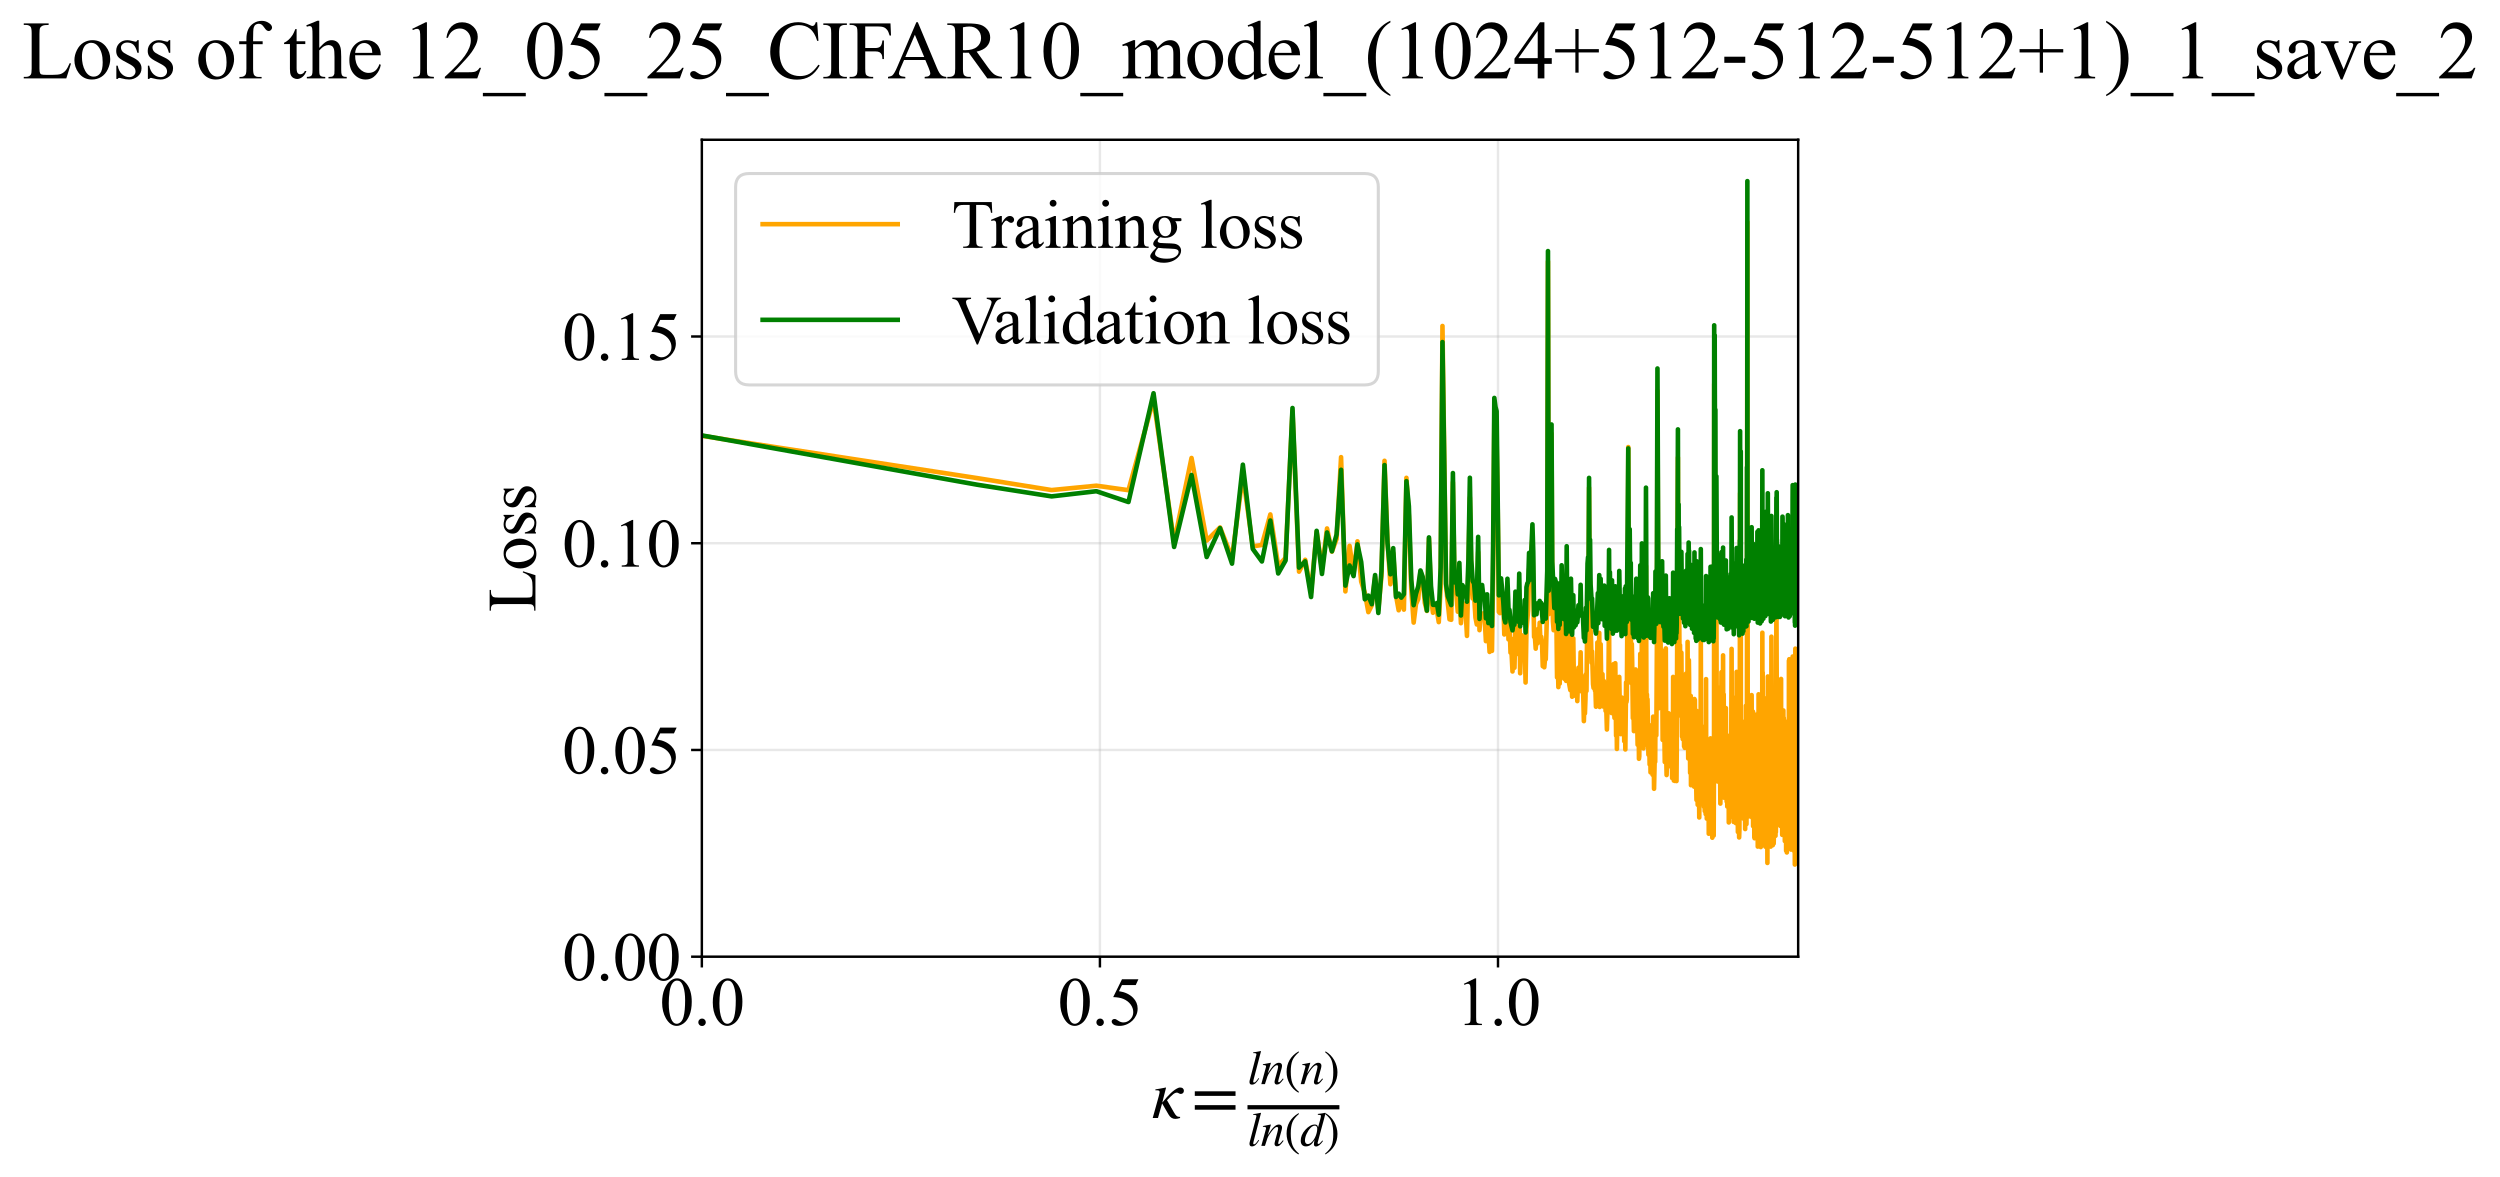 <?xml version="1.0" encoding="utf-8" standalone="no"?>
<!DOCTYPE svg PUBLIC "-//W3C//DTD SVG 1.1//EN"
  "http://www.w3.org/Graphics/SVG/1.1/DTD/svg11.dtd">
<svg xmlns:xlink="http://www.w3.org/1999/xlink" width="814.365pt" height="383.266pt" viewBox="0 0 814.365 383.266" xmlns="http://www.w3.org/2000/svg" version="1.1">
 <defs>
  <style type="text/css">*{stroke-linejoin: round; stroke-linecap: butt}</style>
 </defs>
 <g id="figure_1">
  <g id="patch_1">
   <path d="M -0 383.266 
L 814.365 383.266 
L 814.365 0 
L -0 0 
z
" style="fill: #ffffff"/>
  </g>
  <g id="axes_1">
   <g id="patch_2">
    <path d="M 228.623 311.644 
L 585.743 311.644 
L 585.743 45.532 
L 228.623 45.532 
z
" style="fill: #ffffff"/>
   </g>
   <g id="matplotlib.axis_1">
    <g id="xtick_1">
     <g id="line2d_1">
      <path d="M 228.623 311.644 
L 228.623 45.532 
" clip-path="url(#pd26740bf0d)" style="fill: none; stroke: #b0b0b0; stroke-opacity: 0.3; stroke-width: 0.8; stroke-linecap: square"/>
     </g>
     <g id="line2d_2">
      <defs>
       <path id="m7375da5561" d="M 0 0 
L 0 3.5 
" style="stroke: #000000; stroke-width: 0.8"/>
      </defs>
      <g>
       <use xlink:href="#m7375da5561" x="228.623" y="311.644" style="stroke: #000000; stroke-width: 0.8"/>
      </g>
     </g>
     <g id="text_1">
      <!-- 0.0 -->
      <g transform="translate(214.873 333.92) scale(0.22 -0.22)">
       <defs>
        <path id="TimesNewRomanPSMT-30" d="M 231 2094 
Q 231 2819 450 3342 
Q 669 3866 1031 4122 
Q 1313 4325 1613 4325 
Q 2100 4325 2488 3828 
Q 2972 3213 2972 2159 
Q 2972 1422 2759 906 
Q 2547 391 2217 158 
Q 1888 -75 1581 -75 
Q 975 -75 572 641 
Q 231 1244 231 2094 
z
M 844 2016 
Q 844 1141 1059 588 
Q 1238 122 1591 122 
Q 1759 122 1940 273 
Q 2122 425 2216 781 
Q 2359 1319 2359 2297 
Q 2359 3022 2209 3506 
Q 2097 3866 1919 4016 
Q 1791 4119 1609 4119 
Q 1397 4119 1231 3928 
Q 1006 3669 925 3112 
Q 844 2556 844 2016 
z
" transform="scale(0.016)"/>
        <path id="TimesNewRomanPSMT-2e" d="M 800 606 
Q 947 606 1047 504 
Q 1147 403 1147 259 
Q 1147 116 1045 14 
Q 944 -88 800 -88 
Q 656 -88 554 14 
Q 453 116 453 259 
Q 453 406 554 506 
Q 656 606 800 606 
z
" transform="scale(0.016)"/>
       </defs>
       <use xlink:href="#TimesNewRomanPSMT-30"/>
       <use xlink:href="#TimesNewRomanPSMT-2e" transform="translate(50 0)"/>
       <use xlink:href="#TimesNewRomanPSMT-30" transform="translate(75 0)"/>
      </g>
     </g>
    </g>
    <g id="xtick_2">
     <g id="line2d_3">
      <path d="M 358.295 311.644 
L 358.295 45.532 
" clip-path="url(#pd26740bf0d)" style="fill: none; stroke: #b0b0b0; stroke-opacity: 0.3; stroke-width: 0.8; stroke-linecap: square"/>
     </g>
     <g id="line2d_4">
      <g>
       <use xlink:href="#m7375da5561" x="358.295" y="311.644" style="stroke: #000000; stroke-width: 0.8"/>
      </g>
     </g>
     <g id="text_2">
      <!-- 0.5 -->
      <g transform="translate(344.545 333.92) scale(0.22 -0.22)">
       <defs>
        <path id="TimesNewRomanPSMT-35" d="M 2778 4238 
L 2534 3706 
L 1259 3706 
L 981 3138 
Q 1809 3016 2294 2522 
Q 2709 2097 2709 1522 
Q 2709 1188 2573 903 
Q 2438 619 2231 419 
Q 2025 219 1772 97 
Q 1413 -75 1034 -75 
Q 653 -75 479 54 
Q 306 184 306 341 
Q 306 428 378 495 
Q 450 563 559 563 
Q 641 563 702 538 
Q 763 513 909 409 
Q 1144 247 1384 247 
Q 1750 247 2026 523 
Q 2303 800 2303 1197 
Q 2303 1581 2056 1914 
Q 1809 2247 1375 2428 
Q 1034 2569 447 2591 
L 1259 4238 
L 2778 4238 
z
" transform="scale(0.016)"/>
       </defs>
       <use xlink:href="#TimesNewRomanPSMT-30"/>
       <use xlink:href="#TimesNewRomanPSMT-2e" transform="translate(50 0)"/>
       <use xlink:href="#TimesNewRomanPSMT-35" transform="translate(75 0)"/>
      </g>
     </g>
    </g>
    <g id="xtick_3">
     <g id="line2d_5">
      <path d="M 487.968 311.644 
L 487.968 45.532 
" clip-path="url(#pd26740bf0d)" style="fill: none; stroke: #b0b0b0; stroke-opacity: 0.3; stroke-width: 0.8; stroke-linecap: square"/>
     </g>
     <g id="line2d_6">
      <g>
       <use xlink:href="#m7375da5561" x="487.968" y="311.644" style="stroke: #000000; stroke-width: 0.8"/>
      </g>
     </g>
     <g id="text_3">
      <!-- 1.0 -->
      <g transform="translate(474.218 333.92) scale(0.22 -0.22)">
       <defs>
        <path id="TimesNewRomanPSMT-31" d="M 750 3822 
L 1781 4325 
L 1884 4325 
L 1884 747 
Q 1884 391 1914 303 
Q 1944 216 2037 169 
Q 2131 122 2419 116 
L 2419 0 
L 825 0 
L 825 116 
Q 1125 122 1212 167 
Q 1300 213 1334 289 
Q 1369 366 1369 747 
L 1369 3034 
Q 1369 3497 1338 3628 
Q 1316 3728 1258 3775 
Q 1200 3822 1119 3822 
Q 1003 3822 797 3725 
L 750 3822 
z
" transform="scale(0.016)"/>
       </defs>
       <use xlink:href="#TimesNewRomanPSMT-31"/>
       <use xlink:href="#TimesNewRomanPSMT-2e" transform="translate(50 0)"/>
       <use xlink:href="#TimesNewRomanPSMT-30" transform="translate(75 0)"/>
      </g>
     </g>
    </g>
    <g id="text_4">
     <!-- $\kappa  = \frac{ln(n)}{ln(d)}$ -->
     <g transform="translate(375.173 364.186) scale(0.22 -0.22)">
      <defs>
       <path id="STIXGeneral-Italic-3ba" d="M 979 1440 
L 998 1446 
Q 1850 2541 2464 2790 
Q 2547 2822 2630 2822 
Q 2797 2822 2886 2736 
Q 2976 2650 2976 2522 
Q 2976 2387 2893 2307 
Q 2810 2227 2682 2227 
Q 2605 2227 2502 2288 
Q 2400 2349 2336 2349 
Q 2170 2349 1990 2205 
Q 1811 2061 1414 1645 
L 2042 544 
Q 2202 262 2310 182 
Q 2419 102 2624 102 
L 2624 0 
Q 2374 -83 2182 -83 
Q 1786 -83 1555 326 
L 960 1350 
L 576 0 
L 90 0 
L 640 1978 
Q 730 2317 730 2406 
Q 730 2560 518 2560 
L 339 2560 
L 339 2650 
Q 678 2694 1306 2822 
L 1325 2803 
L 979 1440 
z
" transform="scale(0.016)"/>
       <path id="STIXGeneral-Regular-3d" d="M 4077 2048 
L 307 2048 
L 307 2470 
L 4077 2470 
L 4077 2048 
z
M 4077 768 
L 307 768 
L 307 1190 
L 4077 1190 
L 4077 768 
z
" transform="scale(0.016)"/>
       <path id="STIXGeneral-Italic-6c" d="M 1786 4339 
L 806 595 
Q 755 410 755 320 
Q 755 205 864 205 
Q 1037 205 1293 570 
L 1453 794 
L 1542 730 
Q 1254 275 1046 102 
Q 838 -70 576 -70 
Q 262 -70 262 288 
Q 262 397 288 480 
L 1165 3834 
Q 1184 3898 1184 3955 
Q 1184 4096 870 4096 
L 755 4096 
L 755 4198 
Q 1203 4250 1747 4371 
L 1786 4339 
z
" transform="scale(0.016)"/>
       <path id="STIXGeneral-Italic-6e" d="M 2944 749 
L 3034 666 
Q 2707 218 2534 80 
Q 2362 -58 2138 -58 
Q 2010 -58 1923 28 
Q 1837 115 1837 288 
Q 1837 390 1939 768 
L 2221 1805 
Q 2310 2150 2310 2310 
Q 2310 2496 2157 2496 
Q 1971 2496 1750 2275 
Q 1530 2054 1210 1587 
Q 998 1274 899 1024 
Q 800 774 570 0 
L 90 0 
L 704 2240 
Q 717 2304 717 2349 
Q 717 2445 630 2480 
Q 544 2515 301 2522 
L 301 2624 
Q 550 2675 857 2729 
Q 1165 2784 1338 2822 
L 1363 2810 
L 934 1414 
Q 1408 2170 1753 2496 
Q 2099 2822 2413 2822 
Q 2611 2822 2720 2716 
Q 2829 2611 2829 2432 
Q 2829 2272 2765 2048 
L 2406 749 
Q 2317 429 2317 358 
Q 2317 243 2419 243 
Q 2541 243 2810 582 
Q 2854 634 2944 749 
z
" transform="scale(0.016)"/>
       <path id="STIXGeneral-Regular-28" d="M 1946 -1030 
L 1869 -1133 
Q 1126 -710 716 32 
Q 307 774 307 1613 
Q 307 3386 1888 4326 
L 1946 4224 
Q 1293 3667 1075 3126 
Q 858 2586 858 1632 
Q 858 685 1082 96 
Q 1306 -493 1946 -1030 
z
" transform="scale(0.016)"/>
       <path id="STIXGeneral-Regular-29" d="M 186 4224 
L 262 4326 
Q 992 3891 1408 3148 
Q 1824 2406 1824 1581 
Q 1824 -166 243 -1133 
L 186 -1030 
Q 845 -486 1059 54 
Q 1274 595 1274 1562 
Q 1274 2534 1059 3120 
Q 845 3706 186 4224 
z
" transform="scale(0.016)"/>
       <path id="STIXGeneral-Italic-64" d="M 3334 4371 
L 3373 4333 
L 3123 3360 
L 2739 1958 
Q 2323 429 2323 384 
Q 2323 256 2438 256 
Q 2522 256 2614 336 
Q 2707 416 2963 710 
L 3040 646 
Q 2547 -83 2099 -83 
Q 1978 -83 1907 -6 
Q 1837 70 1837 205 
Q 1837 397 1920 774 
Q 1645 307 1379 118 
Q 1114 -70 781 -70 
Q 461 -70 278 125 
Q 96 320 96 678 
Q 96 1440 713 2131 
Q 1331 2822 1965 2822 
Q 2163 2822 2256 2732 
Q 2349 2643 2381 2451 
L 2387 2451 
L 2675 3494 
Q 2765 3808 2765 3949 
Q 2765 4051 2694 4076 
Q 2624 4102 2355 4115 
L 2355 4224 
Q 2848 4269 3334 4371 
z
M 2278 2310 
Q 2278 2477 2185 2576 
Q 2093 2675 1978 2675 
Q 1677 2675 1395 2381 
Q 1075 2042 864 1571 
Q 653 1101 653 704 
Q 653 486 752 361 
Q 851 237 1024 237 
Q 1312 237 1606 550 
Q 1901 864 2089 1350 
Q 2278 1837 2278 2310 
z
" transform="scale(0.016)"/>
      </defs>
      <use xlink:href="#STIXGeneral-Italic-3ba" transform="translate(0 0.003)"/>
      <use xlink:href="#STIXGeneral-Regular-3d" transform="translate(58.84 0.003)"/>
      <use xlink:href="#STIXGeneral-Italic-6c" transform="translate(141.78 50.192) scale(0.7)"/>
      <use xlink:href="#STIXGeneral-Italic-6e" transform="translate(161.24 50.192) scale(0.7)"/>
      <use xlink:href="#STIXGeneral-Regular-28" transform="translate(196.24 50.192) scale(0.7)"/>
      <use xlink:href="#STIXGeneral-Italic-6e" transform="translate(219.55 50.192) scale(0.7)"/>
      <use xlink:href="#STIXGeneral-Regular-29" transform="translate(254.55 50.192) scale(0.7)"/>
      <use xlink:href="#STIXGeneral-Italic-6c" transform="translate(141.78 -41.258) scale(0.7)"/>
      <use xlink:href="#STIXGeneral-Italic-6e" transform="translate(161.24 -41.258) scale(0.7)"/>
      <use xlink:href="#STIXGeneral-Regular-28" transform="translate(196.24 -41.258) scale(0.7)"/>
      <use xlink:href="#STIXGeneral-Italic-64" transform="translate(219.55 -41.258) scale(0.7)"/>
      <use xlink:href="#STIXGeneral-Regular-29" transform="translate(254.55 -41.258) scale(0.7)"/>
      <path d="M 141.78 12.8 
L 141.78 19.05 
L 277.86 19.05 
L 277.86 12.8 
L 141.78 12.8 
z
"/>
     </g>
    </g>
   </g>
   <g id="matplotlib.axis_2">
    <g id="ytick_1">
     <g id="line2d_7">
      <path d="M 228.623 311.644 
L 585.743 311.644 
" clip-path="url(#pd26740bf0d)" style="fill: none; stroke: #b0b0b0; stroke-opacity: 0.3; stroke-width: 0.8; stroke-linecap: square"/>
     </g>
     <g id="line2d_8">
      <defs>
       <path id="m122e7f2d47" d="M 0 0 
L -3.5 0 
" style="stroke: #000000; stroke-width: 0.8"/>
      </defs>
      <g>
       <use xlink:href="#m122e7f2d47" x="228.623" y="311.644" style="stroke: #000000; stroke-width: 0.8"/>
      </g>
     </g>
     <g id="text_5">
      <!-- 0.00 -->
      <g transform="translate(183.123 319.282) scale(0.22 -0.22)">
       <use xlink:href="#TimesNewRomanPSMT-30"/>
       <use xlink:href="#TimesNewRomanPSMT-2e" transform="translate(50 0)"/>
       <use xlink:href="#TimesNewRomanPSMT-30" transform="translate(75 0)"/>
       <use xlink:href="#TimesNewRomanPSMT-30" transform="translate(125 0)"/>
      </g>
     </g>
    </g>
    <g id="ytick_2">
     <g id="line2d_9">
      <path d="M 228.623 244.302 
L 585.743 244.302 
" clip-path="url(#pd26740bf0d)" style="fill: none; stroke: #b0b0b0; stroke-opacity: 0.3; stroke-width: 0.8; stroke-linecap: square"/>
     </g>
     <g id="line2d_10">
      <g>
       <use xlink:href="#m122e7f2d47" x="228.623" y="244.302" style="stroke: #000000; stroke-width: 0.8"/>
      </g>
     </g>
     <g id="text_6">
      <!-- 0.05 -->
      <g transform="translate(183.123 251.94) scale(0.22 -0.22)">
       <use xlink:href="#TimesNewRomanPSMT-30"/>
       <use xlink:href="#TimesNewRomanPSMT-2e" transform="translate(50 0)"/>
       <use xlink:href="#TimesNewRomanPSMT-30" transform="translate(75 0)"/>
       <use xlink:href="#TimesNewRomanPSMT-35" transform="translate(125 0)"/>
      </g>
     </g>
    </g>
    <g id="ytick_3">
     <g id="line2d_11">
      <path d="M 228.623 176.96 
L 585.743 176.96 
" clip-path="url(#pd26740bf0d)" style="fill: none; stroke: #b0b0b0; stroke-opacity: 0.3; stroke-width: 0.8; stroke-linecap: square"/>
     </g>
     <g id="line2d_12">
      <g>
       <use xlink:href="#m122e7f2d47" x="228.623" y="176.96" style="stroke: #000000; stroke-width: 0.8"/>
      </g>
     </g>
     <g id="text_7">
      <!-- 0.10 -->
      <g transform="translate(183.123 184.598) scale(0.22 -0.22)">
       <use xlink:href="#TimesNewRomanPSMT-30"/>
       <use xlink:href="#TimesNewRomanPSMT-2e" transform="translate(50 0)"/>
       <use xlink:href="#TimesNewRomanPSMT-31" transform="translate(75 0)"/>
       <use xlink:href="#TimesNewRomanPSMT-30" transform="translate(125 0)"/>
      </g>
     </g>
    </g>
    <g id="ytick_4">
     <g id="line2d_13">
      <path d="M 228.623 109.618 
L 585.743 109.618 
" clip-path="url(#pd26740bf0d)" style="fill: none; stroke: #b0b0b0; stroke-opacity: 0.3; stroke-width: 0.8; stroke-linecap: square"/>
     </g>
     <g id="line2d_14">
      <g>
       <use xlink:href="#m122e7f2d47" x="228.623" y="109.618" style="stroke: #000000; stroke-width: 0.8"/>
      </g>
     </g>
     <g id="text_8">
      <!-- 0.15 -->
      <g transform="translate(183.123 117.256) scale(0.22 -0.22)">
       <use xlink:href="#TimesNewRomanPSMT-30"/>
       <use xlink:href="#TimesNewRomanPSMT-2e" transform="translate(50 0)"/>
       <use xlink:href="#TimesNewRomanPSMT-31" transform="translate(75 0)"/>
       <use xlink:href="#TimesNewRomanPSMT-35" transform="translate(125 0)"/>
      </g>
     </g>
    </g>
    <g id="text_9">
     <!-- Loss -->
     <g transform="translate(174.417 199.369) rotate(-90) scale(0.22 -0.22)">
      <defs>
       <path id="TimesNewRomanPSMT-4c" d="M 3669 1172 
L 3772 1150 
L 3409 0 
L 128 0 
L 128 116 
L 288 116 
Q 556 116 672 291 
Q 738 391 738 753 
L 738 3488 
Q 738 3884 650 3984 
Q 528 4122 288 4122 
L 128 4122 
L 128 4238 
L 2047 4238 
L 2047 4122 
Q 1709 4125 1573 4059 
Q 1438 3994 1388 3894 
Q 1338 3794 1338 3416 
L 1338 753 
Q 1338 494 1388 397 
Q 1425 331 1503 300 
Q 1581 269 1991 269 
L 2300 269 
Q 2788 269 2984 341 
Q 3181 413 3343 595 
Q 3506 778 3669 1172 
z
" transform="scale(0.016)"/>
       <path id="TimesNewRomanPSMT-6f" d="M 1600 2947 
Q 2250 2947 2644 2453 
Q 2978 2031 2978 1484 
Q 2978 1100 2793 706 
Q 2609 313 2286 112 
Q 1963 -88 1566 -88 
Q 919 -88 538 428 
Q 216 863 216 1403 
Q 216 1797 411 2186 
Q 606 2575 925 2761 
Q 1244 2947 1600 2947 
z
M 1503 2744 
Q 1338 2744 1170 2645 
Q 1003 2547 900 2300 
Q 797 2053 797 1666 
Q 797 1041 1045 587 
Q 1294 134 1700 134 
Q 2003 134 2200 384 
Q 2397 634 2397 1244 
Q 2397 2006 2069 2444 
Q 1847 2744 1503 2744 
z
" transform="scale(0.016)"/>
       <path id="TimesNewRomanPSMT-73" d="M 2050 2947 
L 2050 1972 
L 1947 1972 
Q 1828 2431 1642 2597 
Q 1456 2763 1169 2763 
Q 950 2763 815 2647 
Q 681 2531 681 2391 
Q 681 2216 781 2091 
Q 878 1963 1175 1819 
L 1631 1597 
Q 2266 1288 2266 781 
Q 2266 391 1970 151 
Q 1675 -88 1309 -88 
Q 1047 -88 709 6 
Q 606 38 541 38 
Q 469 38 428 -44 
L 325 -44 
L 325 978 
L 428 978 
Q 516 541 762 319 
Q 1009 97 1316 97 
Q 1531 97 1667 223 
Q 1803 350 1803 528 
Q 1803 744 1651 891 
Q 1500 1038 1047 1263 
Q 594 1488 453 1669 
Q 313 1847 313 2119 
Q 313 2472 555 2709 
Q 797 2947 1181 2947 
Q 1350 2947 1591 2875 
Q 1750 2828 1803 2828 
Q 1853 2828 1881 2850 
Q 1909 2872 1947 2947 
L 2050 2947 
z
" transform="scale(0.016)"/>
      </defs>
      <use xlink:href="#TimesNewRomanPSMT-4c"/>
      <use xlink:href="#TimesNewRomanPSMT-6f" transform="translate(61.084 0)"/>
      <use xlink:href="#TimesNewRomanPSMT-73" transform="translate(111.084 0)"/>
      <use xlink:href="#TimesNewRomanPSMT-73" transform="translate(150 0)"/>
     </g>
    </g>
   </g>
   <g id="line2d_15">
    <path d="M 228.623 141.971 
L 318.363 155.75 
L 342.558 159.638 
L 357.131 158.215 
L 367.592 159.675 
L 375.758 130.13 
L 382.457 176.585 
L 388.137 149.185 
L 393.068 176.094 
L 397.423 171.808 
L 401.324 181.688 
L 404.857 154.736 
L 408.084 177.968 
L 411.055 177.527 
L 413.808 167.573 
L 416.371 184.312 
L 418.771 181.719 
L 421.025 133.874 
L 423.152 186.212 
L 425.164 182.342 
L 427.073 192.888 
L 428.89 173.225 
L 430.622 185.274 
L 432.278 172.143 
L 433.864 179.689 
L 435.385 175.563 
L 436.847 148.915 
L 438.254 192.646 
L 439.609 177.796 
L 440.918 186.822 
L 442.182 176.333 
L 443.405 189.465 
L 444.589 193.119 
L 445.737 199.403 
L 446.85 197.189 
L 447.932 188.015 
L 448.983 198.685 
L 450.005 187.629 
L 451 150.101 
L 451.97 176.108 
L 452.915 190.312 
L 453.836 180.216 
L 454.736 193.961 
L 455.614 198.797 
L 456.472 195.011 
L 457.311 198.584 
L 458.132 155.654 
L 458.935 168.088 
L 459.721 192.012 
L 460.491 202.802 
L 461.245 196.798 
L 461.985 195.135 
L 462.71 186.147 
L 463.421 188.408 
L 464.119 196.371 
L 464.804 199.011 
L 465.477 175.43 
L 466.138 194.693 
L 466.788 199.609 
L 467.427 198.458 
L 468.054 198.885 
L 468.672 202.655 
L 469.279 191.344 
L 469.877 106.188 
L 471.044 190.925 
L 472.177 201.743 
L 472.73 201.893 
L 473.276 157.123 
L 473.813 191.162 
L 474.343 192.982 
L 474.866 199.268 
L 475.381 191.563 
L 475.889 203.002 
L 476.391 196.271 
L 476.886 196.866 
L 477.374 198.013 
L 477.857 207.14 
L 478.803 162.1 
L 479.267 187.813 
L 479.725 194.947 
L 480.178 194.027 
L 480.626 201.165 
L 481.068 203.423 
L 481.505 179.909 
L 481.937 205.271 
L 482.364 199.753 
L 482.787 201.156 
L 483.204 199.795 
L 483.617 201.178 
L 484.026 208.849 
L 484.43 198.788 
L 485.225 212.352 
L 485.617 211.86 
L 486.004 212.019 
L 486.387 186.899 
L 486.767 136.757 
L 487.142 136.882 
L 487.514 143.802 
L 487.883 166.352 
L 488.247 199.316 
L 488.608 199.722 
L 488.966 198.226 
L 489.32 197.64 
L 489.671 195.065 
L 490.019 206.681 
L 490.364 204.087 
L 490.705 206.328 
L 491.043 194.119 
L 491.379 208.277 
L 491.711 202.062 
L 492.04 212.601 
L 492.367 212.287 
L 492.69 218.727 
L 493.011 208.114 
L 493.33 217.509 
L 493.645 204.52 
L 493.958 209.422 
L 494.268 206.661 
L 494.576 213.069 
L 494.881 192.45 
L 495.184 219.317 
L 495.484 209.552 
L 495.782 206.97 
L 496.077 213.384 
L 496.371 213.67 
L 496.662 209.402 
L 496.95 222.324 
L 497.237 204.896 
L 497.803 198.691 
L 498.083 185.429 
L 498.361 189.202 
L 498.637 181.547 
L 499.183 175.172 
L 499.721 207.473 
L 499.987 207.395 
L 500.251 211.294 
L 500.514 208.043 
L 500.774 209.617 
L 501.033 204.888 
L 501.29 209.214 
L 501.545 202.85 
L 501.799 209.245 
L 502.051 207.426 
L 502.301 209.254 
L 502.549 217.01 
L 502.796 211.085 
L 503.041 217.364 
L 503.285 214.629 
L 503.527 214.763 
L 504.006 195.952 
L 504.244 85.165 
L 504.479 200.052 
L 504.714 188.071 
L 504.947 188.143 
L 505.408 141.282 
L 505.637 191.86 
L 505.864 202.448 
L 506.09 205.289 
L 506.315 205.171 
L 506.538 195.593 
L 506.76 199.371 
L 506.981 201.028 
L 507.2 220.659 
L 507.418 213.377 
L 507.635 223.818 
L 507.85 206.552 
L 508.065 222.685 
L 508.278 208.956 
L 508.49 218.464 
L 508.7 199.941 
L 509.118 215.488 
L 509.325 212.229 
L 509.531 221.093 
L 509.736 200.331 
L 510.143 221.784 
L 510.344 194.805 
L 510.545 214.071 
L 510.744 214.059 
L 510.943 215.541 
L 511.14 222.65 
L 511.532 224.803 
L 511.726 203.1 
L 511.919 220.594 
L 512.111 226.952 
L 512.493 207.943 
L 512.682 221.836 
L 513.058 223.63 
L 513.245 226.692 
L 513.43 219.982 
L 513.615 218.569 
L 513.799 228.379 
L 514.164 217.508 
L 514.345 223.576 
L 514.525 218.424 
L 514.704 219.918 
L 514.883 212.49 
L 515.061 225.162 
L 515.237 222.011 
L 515.413 222.578 
L 515.589 220.366 
L 515.936 234.903 
L 516.109 228.976 
L 516.281 232.396 
L 516.452 227.824 
L 516.623 219.597 
L 516.792 225.077 
L 517.129 193.569 
L 517.297 195.612 
L 517.463 195.241 
L 517.629 158.895 
L 517.794 194.185 
L 517.958 189.629 
L 518.122 205.266 
L 518.285 208.804 
L 518.447 215.884 
L 518.609 212.192 
L 518.93 222.869 
L 519.089 224.069 
L 519.248 220.072 
L 519.406 220.439 
L 519.564 224.981 
L 519.721 225.041 
L 519.877 230.211 
L 520.032 229.806 
L 520.187 225.354 
L 520.341 209.279 
L 520.495 215.638 
L 520.648 229.103 
L 520.8 222.399 
L 520.952 206.16 
L 521.103 230.294 
L 521.254 213.363 
L 521.404 209.86 
L 521.553 220.222 
L 521.702 221.96 
L 521.85 225.94 
L 521.997 219.602 
L 522.291 230.156 
L 522.436 221.83 
L 522.726 230.006 
L 522.87 224.28 
L 523.014 231.579 
L 523.157 227.771 
L 523.441 237.631 
L 523.583 232.754 
L 523.724 222.393 
L 523.864 229.772 
L 524.143 199.671 
L 524.282 231.784 
L 524.42 216.432 
L 524.695 226.223 
L 524.968 232.268 
L 525.239 220.878 
L 525.374 230.214 
L 525.508 216.624 
L 525.642 216.325 
L 525.776 231.407 
L 525.908 233.846 
L 526.041 230.412 
L 526.173 216.04 
L 526.435 239.641 
L 526.566 229.354 
L 526.696 243.963 
L 526.955 227.521 
L 527.083 233.924 
L 527.212 231.983 
L 527.467 220.5 
L 527.721 235.637 
L 527.847 235.802 
L 527.973 239.142 
L 528.098 237.259 
L 528.223 237.942 
L 528.347 227.251 
L 528.471 238.418 
L 528.595 229.528 
L 528.718 229.497 
L 528.841 233.929 
L 528.963 229.041 
L 529.085 241.441 
L 529.207 239.492 
L 529.328 233.095 
L 529.449 244.127 
L 529.69 222.292 
L 529.809 228.71 
L 529.929 227.803 
L 530.284 176.316 
L 530.402 145.631 
L 530.52 185.314 
L 530.637 187.286 
L 530.753 202.929 
L 530.87 191.817 
L 531.101 219.033 
L 531.217 199.172 
L 531.332 222.472 
L 531.56 209.783 
L 531.674 215.236 
L 531.901 233.919 
L 532.014 225.997 
L 532.238 238.159 
L 532.462 226.692 
L 532.573 235.847 
L 532.684 234.633 
L 532.794 218.077 
L 532.904 229.984 
L 533.014 220.021 
L 533.45 242.604 
L 533.667 241.438 
L 533.774 234.171 
L 533.882 247.173 
L 533.989 246.326 
L 534.095 233.227 
L 534.202 236.68 
L 534.308 212.988 
L 534.414 239.849 
L 534.624 228.447 
L 534.729 236.867 
L 534.834 201.64 
L 534.938 234.385 
L 535.042 220.184 
L 535.25 243.53 
L 535.353 243.779 
L 535.456 239.091 
L 535.558 222.821 
L 535.661 236.193 
L 535.763 233.519 
L 535.864 219.04 
L 535.966 222.434 
L 536.067 220.161 
L 536.168 184.393 
L 536.369 242.591 
L 536.469 226.192 
L 536.569 233.974 
L 536.669 227.79 
L 536.966 245.838 
L 537.065 244.13 
L 537.163 236.123 
L 537.359 249.009 
L 537.554 236.559 
L 537.651 251.598 
L 537.748 241.409 
L 537.94 249.353 
L 538.132 240.089 
L 538.228 241.551 
L 538.323 252.375 
L 538.418 247.932 
L 538.513 233.441 
L 538.608 250.262 
L 538.702 245.97 
L 538.796 256.937 
L 539.077 244.377 
L 539.17 248.161 
L 539.263 233.408 
L 539.356 237.837 
L 539.448 233.912 
L 539.54 239.532 
L 539.724 210.147 
L 539.907 127.338 
L 540.27 230.73 
L 540.361 212.659 
L 540.54 225.922 
L 540.63 211.095 
L 540.809 225.448 
L 540.897 202.473 
L 540.986 216.91 
L 541.075 211.552 
L 541.163 213.232 
L 541.251 211.938 
L 541.339 213.89 
L 541.427 211.965 
L 541.602 241.021 
L 541.689 229.151 
L 541.776 235.821 
L 541.862 235.075 
L 541.949 233.562 
L 542.035 229.578 
L 542.293 248.217 
L 542.378 228.567 
L 542.464 233.384 
L 542.549 233.129 
L 542.634 211.213 
L 542.803 248.122 
L 542.887 252.466 
L 543.055 246.124 
L 543.223 248.112 
L 543.389 245.392 
L 543.472 247 
L 543.555 232.355 
L 543.638 241.353 
L 543.72 234.228 
L 543.803 234.65 
L 543.885 246.576 
L 543.967 241.296 
L 544.049 243.467 
L 544.13 239.066 
L 544.212 245.828 
L 544.293 242.673 
L 544.374 249.858 
L 544.535 242.078 
L 544.696 253.444 
L 544.776 250.778 
L 544.857 244.197 
L 544.936 252.814 
L 545.016 220.502 
L 545.096 228.578 
L 545.254 254.283 
L 545.333 248.07 
L 545.412 252.082 
L 545.491 243.922 
L 545.569 254.38 
L 545.647 245.987 
L 545.726 252.008 
L 545.804 248.902 
L 545.881 249.076 
L 545.959 252.128 
L 546.037 241.606 
L 546.114 254.423 
L 546.191 245.324 
L 546.575 149.049 
L 546.651 211.644 
L 546.727 211.411 
L 546.803 191.062 
L 546.879 221.702 
L 546.955 192.093 
L 547.181 229.863 
L 547.256 210.149 
L 547.331 227.228 
L 547.405 224.463 
L 547.48 233.17 
L 547.554 232.832 
L 547.629 229.138 
L 547.703 212.603 
L 547.924 239.957 
L 547.998 228.397 
L 548.071 232.284 
L 548.145 240.762 
L 548.218 240.504 
L 548.291 231.673 
L 548.364 233.022 
L 548.436 230.676 
L 548.581 243.128 
L 548.654 239.686 
L 548.726 235.593 
L 548.798 243.606 
L 548.941 228.094 
L 549.013 239.961 
L 549.084 221.929 
L 549.156 234.616 
L 549.227 219.415 
L 549.298 240.958 
L 549.369 230.954 
L 549.44 241.934 
L 549.51 236.4 
L 549.581 235.201 
L 549.651 237.72 
L 549.722 209.085 
L 549.862 239.627 
L 549.932 247.057 
L 550.14 215.046 
L 550.21 220.73 
L 550.279 246.148 
L 550.348 238.208 
L 550.417 234.791 
L 550.554 251.757 
L 550.691 244.201 
L 550.76 226.693 
L 550.828 255.775 
L 550.896 244.064 
L 550.964 248.663 
L 551.1 228.196 
L 551.167 251.452 
L 551.235 250.01 
L 551.302 237.844 
L 551.369 250.058 
L 551.436 231.423 
L 551.637 255.448 
L 551.77 246.029 
L 551.836 256.245 
L 551.969 227.705 
L 552.035 247.595 
L 552.101 228.053 
L 552.167 239.86 
L 552.232 244.402 
L 552.298 241.104 
L 552.429 253.594 
L 552.494 253.986 
L 552.624 260.583 
L 552.689 231.577 
L 552.754 244.285 
L 552.818 258.525 
L 552.883 248.399 
L 553.012 262.157 
L 553.14 238.753 
L 553.204 255.554 
L 553.268 246.397 
L 553.332 239.377 
L 553.522 266.291 
L 553.649 251.286 
L 553.712 260.083 
L 553.838 242.788 
L 553.901 261.928 
L 553.964 253.568 
L 554.026 205.997 
L 554.151 252.648 
L 554.213 247.461 
L 554.338 259.761 
L 554.523 236.676 
L 554.585 259.899 
L 554.647 258.901 
L 554.708 257.293 
L 554.769 241.993 
L 554.831 244.628 
L 554.892 261.176 
L 554.953 256.73 
L 555.075 262.838 
L 555.136 261.556 
L 555.196 251.772 
L 555.317 264.207 
L 555.438 246.017 
L 555.498 256.056 
L 555.558 240.035 
L 555.618 265.202 
L 555.678 256.838 
L 555.738 221.223 
L 555.798 260.604 
L 555.857 252.753 
L 555.917 256.127 
L 555.976 266.657 
L 556.036 262.642 
L 556.095 252.866 
L 556.154 263.442 
L 556.213 257.905 
L 556.331 264.367 
L 556.39 253.613 
L 556.448 263.145 
L 556.507 265.46 
L 556.565 259.515 
L 556.624 271.585 
L 556.682 250.755 
L 556.74 258.56 
L 556.799 256.079 
L 556.857 260.849 
L 556.915 241.141 
L 556.972 265.945 
L 557.03 251.249 
L 557.088 267.625 
L 557.145 265.575 
L 557.203 240.522 
L 557.26 267.05 
L 557.318 254.673 
L 557.375 260.043 
L 557.432 245.27 
L 557.489 256.923 
L 557.546 270.553 
L 557.603 261.5 
L 557.773 272.881 
L 557.83 259.448 
L 557.886 262.525 
L 557.943 265.891 
L 558.055 249.167 
L 558.223 272.193 
L 558.335 244.69 
L 558.391 125.101 
L 558.446 200.611 
L 558.502 241.647 
L 558.557 127.578 
L 558.613 150.773 
L 558.668 201.806 
L 558.723 194.328 
L 558.778 162.214 
L 558.833 193.054 
L 558.998 231.851 
L 559.107 196.887 
L 559.217 235.422 
L 559.271 230.827 
L 559.38 241.547 
L 559.434 236.751 
L 559.488 237.886 
L 559.542 254.585 
L 559.596 254.355 
L 559.757 223.987 
L 559.811 247.812 
L 559.918 247.214 
L 560.131 230.104 
L 560.184 232.091 
L 560.396 261.76 
L 560.501 244.966 
L 560.554 256.414 
L 560.711 227.648 
L 560.763 218.946 
L 560.92 245.837 
L 560.972 237.375 
L 561.024 240.962 
L 561.076 248.715 
L 561.179 248.537 
L 561.231 246.063 
L 561.282 213.482 
L 561.385 254.339 
L 561.488 226.172 
L 561.539 238.849 
L 561.59 259.84 
L 561.641 254.456 
L 561.794 243.055 
L 561.845 241.179 
L 561.895 233.581 
L 561.997 256.553 
L 562.148 230.829 
L 562.198 230.663 
L 562.299 258.87 
L 562.349 249.039 
L 562.449 261.089 
L 562.499 255.304 
L 562.549 243.545 
L 562.599 247.1 
L 562.648 262.722 
L 562.698 250.549 
L 562.747 245.224 
L 562.797 261.066 
L 562.846 260.343 
L 562.896 248.644 
L 562.945 260.49 
L 563.044 261.418 
L 563.093 239.719 
L 563.142 267.907 
L 563.191 255.937 
L 563.386 261.115 
L 563.483 242.521 
L 563.581 264.607 
L 563.629 248.819 
L 563.726 252.822 
L 563.774 243.121 
L 563.822 250.374 
L 563.87 259.414 
L 564.062 211.374 
L 564.205 264.85 
L 564.348 237.918 
L 564.395 259.469 
L 564.443 254.151 
L 564.49 242.304 
L 564.537 266.334 
L 564.632 262.687 
L 564.679 262.325 
L 564.726 267.738 
L 564.773 265.853 
L 564.82 227.341 
L 564.867 258.035 
L 564.96 261.591 
L 565.007 251.228 
L 565.053 253.671 
L 565.1 258.58 
L 565.146 238.451 
L 565.193 251.749 
L 565.332 265.819 
L 565.378 255.663 
L 565.424 268.126 
L 565.47 267.534 
L 565.654 250.702 
L 565.7 218.86 
L 565.746 248.42 
L 565.883 267.012 
L 565.928 267.213 
L 566.019 256.685 
L 566.11 271.004 
L 566.155 261.921 
L 566.2 259.55 
L 566.291 235.68 
L 566.336 269.65 
L 566.426 264.703 
L 566.515 272.794 
L 566.605 270.199 
L 566.694 254.623 
L 566.828 160.687 
L 566.872 235.914 
L 566.961 225.787 
L 567.005 248.915 
L 567.049 188.636 
L 567.093 258.331 
L 567.181 252.217 
L 567.225 254.503 
L 567.269 255.654 
L 567.313 245.885 
L 567.357 246.831 
L 567.401 263.054 
L 567.488 256.99 
L 567.532 264.053 
L 567.575 251.879 
L 567.619 261.552 
L 567.662 264.69 
L 567.706 263.851 
L 567.749 245.945 
L 567.793 255.399 
L 567.836 266.619 
L 567.879 262.754 
L 567.965 264.684 
L 568.008 243.167 
L 568.051 255.883 
L 568.094 243.153 
L 568.137 235.117 
L 568.266 263.419 
L 568.309 261.977 
L 568.351 243.348 
L 568.394 258.33 
L 568.479 270.056 
L 568.522 260.701 
L 568.606 255.515 
L 568.691 266.996 
L 568.733 229.874 
L 568.775 262.897 
L 568.818 259.872 
L 568.86 233.449 
L 568.902 268.45 
L 568.986 254.778 
L 569.028 264.421 
L 569.195 72.324 
L 569.32 253.646 
L 569.444 243.225 
L 569.651 263.328 
L 569.692 260.934 
L 569.733 233.47 
L 569.774 265.932 
L 569.856 242.045 
L 569.979 248.966 
L 570.02 245.991 
L 570.061 259.328 
L 570.101 236.932 
L 570.142 249.849 
L 570.183 240.424 
L 570.223 259.794 
L 570.304 246.567 
L 570.385 243.71 
L 570.426 261.319 
L 570.466 253.127 
L 570.506 262.497 
L 570.546 261.552 
L 570.587 226.429 
L 570.667 243.886 
L 570.707 266.266 
L 570.747 244.984 
L 570.787 243.218 
L 570.947 262.812 
L 570.986 261.816 
L 571.026 231.819 
L 571.066 269.104 
L 571.105 253.33 
L 571.145 262.478 
L 571.264 234.899 
L 571.342 243.375 
L 571.46 272.786 
L 571.5 267.045 
L 571.539 273.053 
L 571.578 263.002 
L 571.656 245.47 
L 571.695 250.353 
L 571.734 254.541 
L 571.851 240.286 
L 572.006 268.845 
L 572.083 251.715 
L 572.122 262.325 
L 572.16 266.982 
L 572.237 232.74 
L 572.314 240.267 
L 572.353 262.803 
L 572.429 254.435 
L 572.467 235.45 
L 572.506 258.431 
L 572.544 253.5 
L 572.582 275.768 
L 572.62 271.923 
L 572.658 254.562 
L 572.696 263.193 
L 572.734 270.907 
L 572.772 258.187 
L 572.81 259.524 
L 572.848 226.167 
L 572.885 260.826 
L 572.923 261.479 
L 572.961 245.704 
L 572.999 260.503 
L 573.036 261.388 
L 573.074 233.982 
L 573.112 258.092 
L 573.187 255.574 
L 573.224 270.768 
L 573.261 261.287 
L 573.299 267.616 
L 573.336 273.204 
L 573.374 247.688 
L 573.448 250.059 
L 573.485 249.651 
L 573.522 241.159 
L 573.56 275.927 
L 573.634 256.785 
L 573.708 239.074 
L 573.855 275.149 
L 573.892 262.63 
L 573.966 267.188 
L 574.002 264.059 
L 574.076 206.105 
L 574.112 235.848 
L 574.149 246.895 
L 574.185 219.046 
L 574.222 246.506 
L 574.295 269.265 
L 574.367 266.878 
L 574.404 274.153 
L 574.585 235.754 
L 574.657 266.523 
L 574.729 260.177 
L 574.765 264.526 
L 574.801 258.793 
L 574.837 251.375 
L 574.872 257.745 
L 574.944 268.369 
L 574.98 248.742 
L 575.015 267.391 
L 575.051 275.792 
L 575.194 229.084 
L 575.229 239.505 
L 575.265 227.477 
L 575.3 239.995 
L 575.441 271.201 
L 575.582 256.074 
L 575.617 247.285 
L 575.723 281.097 
L 575.863 220.362 
L 575.897 233.83 
L 575.932 266.418 
L 576.002 266.332 
L 576.106 232.476 
L 576.141 246.333 
L 576.175 270.08 
L 576.245 265.821 
L 576.314 232.608 
L 576.348 254.146 
L 576.382 271.371 
L 576.451 257.638 
L 576.486 239.597 
L 576.554 257.605 
L 576.588 245.19 
L 576.623 252.829 
L 576.657 266.385 
L 576.725 262.326 
L 576.759 231.875 
L 576.793 275.779 
L 576.827 266.286 
L 576.861 268.339 
L 576.963 250.327 
L 576.997 268.278 
L 577.031 207.4 
L 577.098 225.292 
L 577.199 244.006 
L 577.233 239.671 
L 577.468 275.327 
L 577.501 270.812 
L 577.601 273.855 
L 577.668 234.194 
L 577.768 274.783 
L 577.801 273.424 
L 577.9 224.747 
L 577.933 256.414 
L 577.966 238.255 
L 577.999 271.716 
L 578.032 261.971 
L 578.065 260.957 
L 578.164 272.211 
L 578.196 271.001 
L 578.295 249.017 
L 578.36 272.265 
L 578.393 263.926 
L 578.425 251.998 
L 578.458 268.268 
L 578.49 271.04 
L 578.653 194.054 
L 578.685 200.741 
L 578.814 238.845 
L 578.846 234.811 
L 578.943 267.21 
L 579.007 264.824 
L 579.071 243.89 
L 579.103 268.578 
L 579.231 241.665 
L 579.263 264.035 
L 579.358 263.759 
L 579.485 231.133 
L 579.517 246.292 
L 579.643 264.658 
L 579.707 245.784 
L 579.769 255.305 
L 579.801 261.51 
L 579.864 259.967 
L 579.895 258.11 
L 579.926 239.576 
L 579.958 269.05 
L 580.02 248.886 
L 580.051 263.575 
L 580.083 260.058 
L 580.176 221.164 
L 580.207 260.011 
L 580.269 258.518 
L 580.3 234.032 
L 580.362 262.392 
L 580.393 264.714 
L 580.424 253.299 
L 580.516 258.658 
L 580.547 271.949 
L 580.578 262.072 
L 580.67 231.96 
L 580.732 266.202 
L 580.793 255.196 
L 580.884 263.792 
L 580.915 231.425 
L 580.976 269.602 
L 581.067 233.884 
L 581.097 251.446 
L 581.128 266.04 
L 581.219 266.001 
L 581.249 267.984 
L 581.279 239.158 
L 581.339 266.258 
L 581.37 262.622 
L 581.4 273.976 
L 581.43 254.135 
L 581.46 272.142 
L 581.55 252.27 
L 581.58 254.872 
L 581.64 242.873 
L 581.67 266.978 
L 581.729 267.691 
L 581.789 239.556 
L 581.819 277.119 
L 581.908 260.99 
L 581.967 247.764 
L 581.997 249.797 
L 582.056 277.682 
L 582.086 247.015 
L 582.115 237.589 
L 582.145 261.613 
L 582.174 249.268 
L 582.204 256.603 
L 582.233 235.381 
L 582.292 264.555 
L 582.321 269.747 
L 582.38 261.111 
L 582.409 234.924 
L 582.439 273.376 
L 582.497 248.203 
L 582.526 243.968 
L 582.585 274.943 
L 582.643 263.469 
L 582.701 272.113 
L 582.73 215.238 
L 582.817 242.955 
L 582.846 214.738 
L 582.904 263.979 
L 582.933 266.978 
L 582.962 252.221 
L 582.991 274.094 
L 583.02 269.929 
L 583.048 269.66 
L 583.077 242.704 
L 583.135 270.562 
L 583.192 265.846 
L 583.221 276.132 
L 583.249 244.338 
L 583.335 259.16 
L 583.364 240.793 
L 583.392 269.682 
L 583.421 259.734 
L 583.449 276.761 
L 583.506 257.945 
L 583.535 265.325 
L 583.563 270.404 
L 583.677 254.719 
L 583.79 271.827 
L 583.874 273.065 
L 583.931 233.954 
L 583.959 213.859 
L 583.987 272.672 
L 584.043 273.133 
L 584.071 270.646 
L 584.183 233.829 
L 584.295 272.447 
L 584.322 254.981 
L 584.406 256.394 
L 584.461 277.296 
L 584.489 247.74 
L 584.517 257.253 
L 584.544 276.141 
L 584.572 241.46 
L 584.6 274.916 
L 584.627 233.832 
L 584.655 281.615 
L 584.71 252.304 
L 584.765 278.296 
L 584.793 262.925 
L 584.82 211.296 
L 584.875 258.31 
L 584.957 279.246 
L 585.067 228.323 
L 585.121 274.621 
L 585.176 244.535 
L 585.203 240.088 
L 585.23 242.573 
L 585.257 276.178 
L 585.339 273.856 
L 585.366 242.048 
L 585.447 272.526 
L 585.474 264.762 
L 585.501 272.807 
L 585.555 271.561 
L 585.635 279.515 
L 585.662 246.255 
L 585.743 250.754 
" clip-path="url(#pd26740bf0d)" style="fill: none; stroke: #ffa500; stroke-width: 1.5; stroke-linecap: square"/>
   </g>
   <g id="line2d_16">
    <path d="M 228.623 141.832 
L 318.363 157.902 
L 342.558 161.696 
L 357.131 160.013 
L 367.592 163.531 
L 375.758 128.105 
L 382.457 178.164 
L 388.137 154.733 
L 393.068 181.445 
L 397.423 172.033 
L 401.324 183.6 
L 404.857 151.37 
L 408.084 178.805 
L 411.055 182.895 
L 413.808 169.562 
L 416.371 186.803 
L 418.771 182.584 
L 421.025 132.911 
L 423.152 184.906 
L 425.164 182.862 
L 427.073 194.472 
L 428.89 172.919 
L 430.622 186.963 
L 432.278 173.449 
L 433.864 179.595 
L 435.385 174.125 
L 436.847 153.031 
L 438.254 190.758 
L 439.609 184.198 
L 440.918 187.654 
L 442.182 177.322 
L 443.405 183.078 
L 444.589 195.217 
L 445.737 194.012 
L 446.85 196.808 
L 447.932 187.326 
L 448.983 199.671 
L 450.005 186.015 
L 451 151.498 
L 451.97 176.854 
L 452.915 187.068 
L 453.836 178.559 
L 454.736 194.458 
L 455.614 193.379 
L 456.472 194.678 
L 457.311 193.532 
L 458.132 156.74 
L 458.935 164.917 
L 459.721 188.893 
L 460.491 197.127 
L 461.245 193.424 
L 461.985 191.012 
L 462.71 185.835 
L 463.421 187.867 
L 464.119 194.194 
L 464.804 198.896 
L 465.477 175.055 
L 466.138 190.888 
L 466.788 197.016 
L 467.427 197.035 
L 468.054 196.433 
L 468.672 200.245 
L 469.279 184.857 
L 469.877 111.424 
L 471.044 190.204 
L 471.615 194.208 
L 472.73 197.107 
L 473.276 154.101 
L 473.813 189.709 
L 474.343 187.073 
L 474.866 193.614 
L 475.381 183.37 
L 475.889 200.491 
L 476.391 190.614 
L 477.374 192.576 
L 477.857 196.001 
L 478.333 182.42 
L 478.803 155.629 
L 479.267 182.381 
L 479.725 189.291 
L 480.178 190.022 
L 480.626 195.66 
L 481.068 195.393 
L 481.505 174.882 
L 481.937 201.614 
L 482.364 192.949 
L 482.787 190.564 
L 483.204 194.379 
L 483.617 193.658 
L 484.026 201.425 
L 484.43 193.611 
L 484.83 202.967 
L 485.225 202.23 
L 485.617 202.489 
L 486.004 203.9 
L 486.387 176.549 
L 486.767 129.63 
L 487.142 132.535 
L 487.514 133.95 
L 488.247 193.929 
L 488.608 192.629 
L 488.966 188.399 
L 489.671 195.775 
L 490.019 201.488 
L 490.364 202.761 
L 490.705 198.521 
L 491.043 188.532 
L 491.379 198.206 
L 491.711 198.681 
L 492.04 202.618 
L 492.69 205.334 
L 493.011 202.637 
L 493.33 203.489 
L 493.645 192.726 
L 493.958 201.703 
L 494.268 200.332 
L 494.576 202.523 
L 494.881 186.851 
L 495.184 204.026 
L 495.484 199.335 
L 495.782 200.834 
L 496.077 199.112 
L 496.371 202.93 
L 496.662 195.465 
L 496.95 206.025 
L 497.237 191.291 
L 497.521 190.04 
L 497.803 189.598 
L 498.083 180.108 
L 498.361 188.862 
L 498.637 183.672 
L 499.183 170.802 
L 499.453 179.709 
L 499.721 200.412 
L 499.987 198.941 
L 500.514 200.09 
L 500.774 196.541 
L 501.033 196.592 
L 501.29 198.113 
L 501.545 195.745 
L 501.799 197.162 
L 502.051 196.407 
L 502.549 202.588 
L 502.796 198.655 
L 503.041 197.054 
L 503.527 201.51 
L 504.006 185.967 
L 504.244 81.793 
L 504.479 192.409 
L 504.714 179.187 
L 504.947 182.201 
L 505.178 149.557 
L 505.408 138.281 
L 505.637 182.814 
L 506.315 198.055 
L 506.538 188.579 
L 506.76 189.375 
L 506.981 190.979 
L 507.2 202.543 
L 507.418 199.312 
L 507.635 204.888 
L 507.85 190.06 
L 508.065 203.564 
L 508.278 192.189 
L 508.49 201.611 
L 508.7 184.138 
L 509.118 199.151 
L 509.325 196.47 
L 509.531 201.714 
L 509.736 189.38 
L 509.94 193.375 
L 510.143 206.519 
L 510.344 177.931 
L 510.545 200.686 
L 510.744 202.912 
L 510.943 201.706 
L 511.14 205.676 
L 511.336 203.725 
L 511.532 205.563 
L 511.726 188.51 
L 512.111 206.764 
L 512.493 193.888 
L 512.682 204.365 
L 512.871 199.4 
L 513.058 203.257 
L 513.245 203.702 
L 513.615 198.885 
L 513.799 202.708 
L 513.982 200.75 
L 514.164 197.163 
L 514.345 200.073 
L 514.525 199.761 
L 514.704 198.54 
L 514.883 190.499 
L 515.061 200.05 
L 515.237 200.042 
L 515.413 200.836 
L 515.589 199.842 
L 515.936 207.777 
L 516.109 207.094 
L 516.281 208.953 
L 516.452 205.127 
L 516.623 197.972 
L 516.792 205.358 
L 517.129 183.567 
L 517.297 181.526 
L 517.463 186.177 
L 517.629 155.674 
L 517.794 185.702 
L 517.958 175.819 
L 518.122 190.304 
L 518.447 195.381 
L 518.609 194.954 
L 518.93 204.171 
L 519.089 201.845 
L 519.248 202.563 
L 519.406 200.238 
L 519.564 202.011 
L 519.721 205.581 
L 519.877 206.384 
L 520.032 204.825 
L 520.495 193.223 
L 520.648 202.98 
L 520.952 187.341 
L 521.103 199.729 
L 521.404 188.542 
L 521.553 197.161 
L 521.702 193.092 
L 521.85 201.695 
L 521.997 193.969 
L 522.291 201.806 
L 522.582 190.757 
L 522.726 203.857 
L 522.87 200.172 
L 523.014 201.244 
L 523.157 198.067 
L 523.441 208.029 
L 523.724 197.79 
L 523.864 201.958 
L 524.004 196.589 
L 524.143 179.128 
L 524.282 203.126 
L 524.42 186.394 
L 524.558 195.174 
L 524.695 196.047 
L 524.832 198.69 
L 524.968 204.939 
L 525.104 189.038 
L 525.374 206.408 
L 525.508 196.386 
L 525.642 195.65 
L 525.776 205.654 
L 525.908 205.004 
L 526.041 203.235 
L 526.173 190.986 
L 526.304 193.09 
L 526.435 201.589 
L 526.566 200.417 
L 526.696 205.432 
L 526.826 204.931 
L 526.955 196.232 
L 527.083 201.946 
L 527.212 201.87 
L 527.34 198.737 
L 527.467 185.98 
L 527.721 202.477 
L 527.973 203.509 
L 528.098 203.745 
L 528.223 207.213 
L 528.347 197.671 
L 528.471 203.744 
L 528.718 194.226 
L 528.841 200.068 
L 528.963 198.749 
L 529.207 204.443 
L 529.328 191.708 
L 529.449 206.556 
L 529.57 190.998 
L 529.809 196.738 
L 529.929 202.602 
L 530.402 146.066 
L 530.52 177.34 
L 530.637 172.195 
L 530.753 189.196 
L 530.87 172.391 
L 531.101 196.451 
L 531.217 183.369 
L 531.332 201.86 
L 531.56 195.168 
L 531.674 194.255 
L 531.901 206.485 
L 532.126 202.496 
L 532.238 207.573 
L 532.462 202.729 
L 532.573 205.803 
L 532.684 204.459 
L 532.904 193.048 
L 533.014 188.506 
L 533.233 197.456 
L 533.342 199.636 
L 533.559 207.922 
L 533.667 207.971 
L 533.774 203.158 
L 533.882 208.784 
L 533.989 207.218 
L 534.202 195.183 
L 534.308 184.164 
L 534.414 204.023 
L 534.624 190 
L 534.729 203.963 
L 534.834 177.011 
L 534.938 200.302 
L 535.042 196.515 
L 535.25 207.139 
L 535.456 207.671 
L 535.558 198.418 
L 535.763 204.148 
L 535.966 187.237 
L 536.067 189.263 
L 536.168 158.849 
L 536.369 207.08 
L 536.469 199.508 
L 536.569 199.591 
L 536.768 194.568 
L 536.867 194.93 
L 537.065 205.983 
L 537.163 202.415 
L 537.359 205.317 
L 537.456 207.491 
L 537.554 202.456 
L 537.651 207.787 
L 537.748 202.642 
L 537.844 205.562 
L 537.94 204.852 
L 538.132 199.263 
L 538.323 204.032 
L 538.513 193.244 
L 538.796 209.148 
L 539.077 195.893 
L 539.17 199.534 
L 539.263 186.171 
L 539.356 189.337 
L 539.54 203.214 
L 539.724 182.834 
L 539.907 120.037 
L 540.18 184 
L 540.27 201.963 
L 540.361 192.394 
L 540.451 196.098 
L 540.63 191.724 
L 540.719 194.291 
L 540.809 202.635 
L 540.897 187.801 
L 540.986 189.71 
L 541.075 192.332 
L 541.251 185.419 
L 541.339 188.35 
L 541.427 182.826 
L 541.602 202.927 
L 541.689 201.151 
L 541.862 204.159 
L 542.035 198.549 
L 542.293 208.67 
L 542.378 194.67 
L 542.549 201.999 
L 542.634 187.497 
L 542.803 207.978 
L 542.887 208.673 
L 542.971 207.754 
L 543.055 205.252 
L 543.139 208.995 
L 543.223 208.593 
L 543.306 205.534 
L 543.389 209.303 
L 543.472 208.914 
L 543.72 195.378 
L 543.803 194.878 
L 543.967 207.881 
L 544.049 202.708 
L 544.13 203.852 
L 544.212 208.528 
L 544.293 206.577 
L 544.374 208.348 
L 544.455 207.717 
L 544.535 201.448 
L 544.616 209.79 
L 544.696 209.283 
L 544.857 202.301 
L 544.936 206.578 
L 545.016 186.541 
L 545.096 188.092 
L 545.254 204.671 
L 545.333 199.175 
L 545.412 209.151 
L 545.491 198.707 
L 545.569 207.978 
L 545.647 197.736 
L 545.726 203.268 
L 545.804 202.455 
L 545.881 199.554 
L 545.959 207.962 
L 546.037 201.415 
L 546.114 206.258 
L 546.191 203.207 
L 546.345 172.349 
L 546.422 184.118 
L 546.575 139.869 
L 546.651 192.786 
L 546.727 192.666 
L 546.803 164.296 
L 546.879 188.266 
L 546.955 171.697 
L 547.181 199.936 
L 547.256 181.158 
L 547.331 195.111 
L 547.405 186.774 
L 547.554 197.829 
L 547.629 193.26 
L 547.703 179.766 
L 547.924 199.292 
L 548.071 190.65 
L 548.218 201.495 
L 548.291 189.728 
L 548.364 191.444 
L 548.436 195.667 
L 548.509 193.268 
L 548.581 202.853 
L 548.654 202.331 
L 548.726 195.535 
L 548.798 201.243 
L 548.87 190.374 
L 548.941 191.238 
L 549.013 203.976 
L 549.084 187.315 
L 549.156 196.586 
L 549.227 185.909 
L 549.298 203.016 
L 549.369 189.485 
L 549.44 198.564 
L 549.51 196.215 
L 549.651 194.989 
L 549.722 180.455 
L 549.862 197.119 
L 549.932 199.414 
L 550.071 176.735 
L 550.14 180.996 
L 550.21 179.447 
L 550.279 197.112 
L 550.348 192.802 
L 550.417 193.896 
L 550.554 203.555 
L 550.691 196.112 
L 550.76 183.981 
L 550.896 199.872 
L 550.964 196.414 
L 551.1 185.055 
L 551.167 204.794 
L 551.235 201.196 
L 551.436 188.701 
L 551.637 204.497 
L 551.77 196.527 
L 551.836 206.153 
L 551.903 202.184 
L 551.969 179.952 
L 552.035 205.528 
L 552.101 191.214 
L 552.232 202.206 
L 552.298 199.738 
L 552.363 207.97 
L 552.429 207.241 
L 552.494 206.72 
L 552.559 208.754 
L 552.624 208.259 
L 552.689 182.833 
L 552.754 196.245 
L 552.947 205.043 
L 553.012 208.378 
L 553.14 190.317 
L 553.204 203.426 
L 553.332 188.115 
L 553.522 205.42 
L 553.586 206.234 
L 553.838 191.885 
L 553.964 205.644 
L 554.026 178.859 
L 554.151 203.005 
L 554.338 208.013 
L 554.523 199.374 
L 554.708 208.448 
L 554.769 197.302 
L 554.831 200.292 
L 554.892 206.599 
L 554.953 204.193 
L 555.075 208.48 
L 555.196 206.107 
L 555.317 207.619 
L 555.378 198.072 
L 555.438 198.289 
L 555.618 208.096 
L 555.678 206.634 
L 555.738 187.646 
L 555.798 205.538 
L 555.857 200.197 
L 556.036 207.758 
L 556.095 202.593 
L 556.154 207.012 
L 556.213 205.889 
L 556.272 206.449 
L 556.331 208.055 
L 556.39 202.222 
L 556.448 205.828 
L 556.624 209.157 
L 556.682 201.182 
L 556.74 203.978 
L 556.857 208.029 
L 556.915 192.53 
L 556.972 208.704 
L 557.03 197.16 
L 557.145 207.622 
L 557.203 184.63 
L 557.26 208.608 
L 557.318 199.695 
L 557.432 196.022 
L 557.489 197.606 
L 557.546 204.854 
L 557.603 199.576 
L 557.717 197.332 
L 557.773 203.853 
L 557.83 195.008 
L 557.886 196.021 
L 557.943 202.32 
L 557.999 201.346 
L 558.055 184.313 
L 558.111 208.878 
L 558.167 202.001 
L 558.223 207.986 
L 558.335 195.588 
L 558.391 105.972 
L 558.446 177.984 
L 558.502 190.555 
L 558.557 109.169 
L 558.613 131.811 
L 558.668 174.885 
L 558.723 172.551 
L 558.778 133.442 
L 558.833 162.185 
L 558.998 189.471 
L 559.107 155.154 
L 559.271 188.035 
L 559.325 191.891 
L 559.434 186.197 
L 559.542 201.164 
L 559.596 200.579 
L 559.757 180.862 
L 559.918 193.916 
L 559.971 193.89 
L 560.025 194.738 
L 560.078 182.112 
L 560.184 182.727 
L 560.396 202.03 
L 560.501 191.833 
L 560.554 202.79 
L 560.606 194.752 
L 560.659 199.446 
L 560.763 179.858 
L 560.92 197.249 
L 560.972 192.183 
L 561.024 192.603 
L 561.179 199.52 
L 561.231 202.074 
L 561.282 178.374 
L 561.334 203.119 
L 561.385 202.808 
L 561.488 187.79 
L 561.539 193.917 
L 561.59 203.49 
L 561.641 202.07 
L 561.794 188.219 
L 561.845 191.895 
L 561.895 185.504 
L 561.997 197.373 
L 562.198 182.573 
L 562.299 201.825 
L 562.349 196.324 
L 562.449 204.988 
L 562.499 202.129 
L 562.549 194.554 
L 562.599 197.345 
L 562.648 204.933 
L 562.698 200.67 
L 562.747 195.327 
L 562.797 203.918 
L 562.846 203.726 
L 562.896 199.741 
L 562.945 204.057 
L 562.994 201.825 
L 563.044 204.731 
L 563.24 197.019 
L 563.289 196.92 
L 563.337 199.069 
L 563.483 187.956 
L 563.581 199.556 
L 563.629 191.728 
L 563.677 192.465 
L 563.726 194.115 
L 563.774 186.947 
L 563.822 189.696 
L 563.87 197.712 
L 563.966 197.187 
L 564.062 168.557 
L 564.205 198.139 
L 564.253 197.226 
L 564.3 185.003 
L 564.348 186.962 
L 564.395 197.296 
L 564.443 195.293 
L 564.49 188.681 
L 564.537 204.647 
L 564.632 203.259 
L 564.679 201.542 
L 564.773 206.583 
L 564.82 183.567 
L 564.867 198.319 
L 564.913 203.567 
L 564.96 199.644 
L 565.053 193.409 
L 565.1 198.718 
L 565.146 187.326 
L 565.193 194.627 
L 565.332 203.308 
L 565.378 200.34 
L 565.424 201.932 
L 565.47 203.914 
L 565.7 178.503 
L 565.883 198.481 
L 566.019 187.791 
L 566.11 201.615 
L 566.155 196.443 
L 566.2 200.274 
L 566.291 180.683 
L 566.336 204.489 
L 566.426 203.193 
L 566.515 206.939 
L 566.739 175.963 
L 566.783 185.387 
L 566.828 140.454 
L 566.872 189.897 
L 566.961 177.611 
L 567.005 196.706 
L 567.049 147.015 
L 567.093 201.926 
L 567.181 195.947 
L 567.225 197.925 
L 567.269 198.908 
L 567.313 196.311 
L 567.357 196.914 
L 567.401 204.246 
L 567.488 201.408 
L 567.619 206.403 
L 567.749 196.217 
L 567.793 198.159 
L 567.836 205.649 
L 567.879 205.6 
L 568.008 195.308 
L 568.051 200.694 
L 568.137 184.273 
L 568.266 203.041 
L 568.309 202.936 
L 568.351 193.678 
L 568.394 197.619 
L 568.436 203.37 
L 568.522 201.885 
L 568.564 200.709 
L 568.606 196.391 
L 568.649 200.955 
L 568.691 204.09 
L 568.86 182.239 
L 568.902 203.99 
L 568.986 198.431 
L 569.028 199.2 
L 569.07 152.205 
L 569.111 155.12 
L 569.153 184.298 
L 569.195 59 
L 569.237 196.002 
L 569.278 191.264 
L 569.32 199.789 
L 569.361 190.094 
L 569.568 202.459 
L 569.733 180.564 
L 569.774 198.071 
L 569.815 196.482 
L 569.856 182.161 
L 569.897 184.743 
L 569.938 196.014 
L 570.02 190.434 
L 570.061 195.984 
L 570.101 179.289 
L 570.183 182.066 
L 570.264 191.671 
L 570.304 185.93 
L 570.426 194.748 
L 570.466 191.312 
L 570.506 193.333 
L 570.546 193.105 
L 570.587 171.735 
L 570.667 186.415 
L 570.707 201.293 
L 570.747 185.699 
L 570.787 181.491 
L 570.947 195.906 
L 570.986 199.006 
L 571.026 177.075 
L 571.105 190.536 
L 571.145 193.001 
L 571.264 178.075 
L 571.46 201.547 
L 571.5 199.231 
L 571.539 200.101 
L 571.617 195.163 
L 571.656 180.14 
L 571.734 188.554 
L 571.851 178.773 
L 572.006 199.33 
L 572.083 189.651 
L 572.122 192.226 
L 572.16 197.821 
L 572.314 179.844 
L 572.353 192.144 
L 572.429 184.771 
L 572.467 173.231 
L 572.506 191.601 
L 572.544 188.632 
L 572.582 202.811 
L 572.658 190.097 
L 572.734 197.763 
L 572.772 192.212 
L 572.81 190.132 
L 572.848 172.749 
L 572.885 192.903 
L 572.961 180.138 
L 572.999 188.803 
L 573.074 183.967 
L 573.149 202.095 
L 573.187 194.827 
L 573.261 197.521 
L 573.299 195.56 
L 573.336 203.09 
L 573.485 185.725 
L 573.522 177.823 
L 573.56 200.027 
L 573.634 189.707 
L 573.671 188.701 
L 573.708 174.074 
L 573.782 188.641 
L 573.855 202.368 
L 573.929 200.466 
L 574.039 173.873 
L 574.076 153.191 
L 574.112 171.779 
L 574.185 171.384 
L 574.404 201.542 
L 574.585 175.431 
L 574.657 197.415 
L 574.729 189.217 
L 574.765 191.895 
L 574.801 190.807 
L 574.837 183.972 
L 574.872 187.029 
L 574.944 195.886 
L 574.98 183.411 
L 575.015 195.444 
L 575.051 200.687 
L 575.087 190.239 
L 575.265 166.694 
L 575.441 197.346 
L 575.617 179.326 
L 575.653 200.039 
L 575.723 199.914 
L 575.863 160.685 
L 576.002 199.171 
L 576.106 176.556 
L 576.141 177.038 
L 576.245 197.764 
L 576.279 172.857 
L 576.348 186.772 
L 576.382 197.082 
L 576.451 186.268 
L 576.588 178.454 
L 576.657 195.038 
L 576.725 188.118 
L 576.759 170.885 
L 576.793 199.164 
L 576.861 202.46 
L 576.963 191.997 
L 576.997 198.8 
L 577.031 168.077 
L 577.098 180.475 
L 577.132 188.851 
L 577.233 187.173 
L 577.401 201.768 
L 577.501 201.905 
L 577.535 198.523 
L 577.601 200.36 
L 577.668 184.977 
L 577.768 201.339 
L 577.801 199.092 
L 577.9 180.978 
L 577.999 199.714 
L 578.032 195.781 
L 578.065 195.586 
L 578.164 200.497 
L 578.131 194.586 
L 578.196 199.204 
L 578.295 192.881 
L 578.36 201.09 
L 578.393 194.68 
L 578.425 188.969 
L 578.458 196.877 
L 578.49 199.188 
L 578.653 162.074 
L 578.685 168.495 
L 578.75 160.338 
L 578.814 179.829 
L 578.846 175.845 
L 578.879 181.969 
L 578.911 180.143 
L 578.943 199.157 
L 579.039 191.669 
L 579.071 192.409 
L 579.167 200.828 
L 579.199 199.738 
L 579.295 177.925 
L 579.263 200.955 
L 579.327 190.383 
L 579.358 196.404 
L 579.39 190.508 
L 579.422 178.744 
L 579.454 197.982 
L 579.485 182.007 
L 579.549 197.881 
L 579.612 197.543 
L 579.643 199.389 
L 579.707 189.347 
L 579.769 194.764 
L 579.801 200.957 
L 579.864 198.738 
L 579.926 188.112 
L 579.958 200.676 
L 580.051 197.122 
L 580.083 196.756 
L 580.176 181.308 
L 580.238 197.326 
L 580.269 196.104 
L 580.3 179.27 
L 580.362 197.969 
L 580.393 197.853 
L 580.424 194.663 
L 580.486 199.722 
L 580.516 195.423 
L 580.547 198.632 
L 580.64 168.298 
L 580.67 168.893 
L 580.732 198.031 
L 580.793 181.854 
L 580.884 197.159 
L 580.915 170.584 
L 580.976 196.331 
L 581.067 173.215 
L 581.097 182.829 
L 581.219 198.802 
L 581.249 199.695 
L 581.279 193.401 
L 581.339 198.822 
L 581.37 198.323 
L 581.4 199.457 
L 581.52 191.131 
L 581.46 200.724 
L 581.55 191.966 
L 581.58 192.294 
L 581.61 195.341 
L 581.64 186.624 
L 581.67 197.341 
L 581.699 193.192 
L 581.729 198.905 
L 581.759 194.31 
L 581.848 180.92 
L 581.878 185.369 
L 581.908 189.035 
L 581.938 188.086 
L 581.997 181.384 
L 582.026 191.018 
L 582.056 198.131 
L 582.086 186.431 
L 582.115 171.319 
L 582.145 188.794 
L 582.174 176.998 
L 582.233 172.647 
L 582.321 192.557 
L 582.38 186.5 
L 582.409 167.807 
L 582.439 195.652 
L 582.497 179.528 
L 582.614 201.142 
L 582.701 200.091 
L 582.73 173.609 
L 582.817 186.764 
L 582.846 180.672 
L 582.875 191.392 
L 582.991 200.722 
L 583.077 183.439 
L 583.106 197.552 
L 583.163 196.31 
L 583.221 200.084 
L 583.364 172.346 
L 583.392 196.16 
L 583.478 193.734 
L 583.506 182.213 
L 583.592 187.816 
L 583.648 192.814 
L 583.677 183.177 
L 583.762 192.008 
L 583.79 196.112 
L 583.874 196.403 
L 583.931 162.373 
L 583.959 158.03 
L 583.987 196.592 
L 584.071 192.028 
L 584.183 167.175 
L 584.211 197.469 
L 584.295 190.045 
L 584.322 180.512 
L 584.406 184.959 
L 584.434 197.365 
L 584.489 189.362 
L 584.544 194.872 
L 584.572 171.596 
L 584.655 202.75 
L 584.71 196.17 
L 584.738 203.801 
L 584.765 197.793 
L 584.82 157.837 
L 584.875 186.482 
L 584.957 199.864 
L 585.067 175.376 
L 585.121 199.786 
L 585.176 187.143 
L 585.203 179.944 
L 585.23 182.055 
L 585.339 199.905 
L 585.366 181.072 
L 585.447 197.192 
L 585.474 193.491 
L 585.555 196.925 
L 585.608 200.131 
L 585.635 199.582 
L 585.662 186.621 
L 585.689 200.367 
L 585.743 189.59 
" clip-path="url(#pd26740bf0d)" style="fill: none; stroke: #008000; stroke-width: 1.5; stroke-linecap: square"/>
   </g>
   <g id="patch_3">
    <path d="M 228.623 311.644 
L 228.623 45.532 
" style="fill: none; stroke: #000000; stroke-width: 0.8; stroke-linejoin: miter; stroke-linecap: square"/>
   </g>
   <g id="patch_4">
    <path d="M 585.743 311.644 
L 585.743 45.532 
" style="fill: none; stroke: #000000; stroke-width: 0.8; stroke-linejoin: miter; stroke-linecap: square"/>
   </g>
   <g id="patch_5">
    <path d="M 228.623 311.644 
L 585.743 311.644 
" style="fill: none; stroke: #000000; stroke-width: 0.8; stroke-linejoin: miter; stroke-linecap: square"/>
   </g>
   <g id="patch_6">
    <path d="M 228.623 45.532 
L 585.743 45.532 
" style="fill: none; stroke: #000000; stroke-width: 0.8; stroke-linejoin: miter; stroke-linecap: square"/>
   </g>
   <g id="text_10">
    <!-- Loss of the 12_05_25_CIFAR10_model_(1024+512-512-512+1)_1_save_2 -->
    <g transform="translate(7.2 25.532) scale(0.264 -0.264)">
     <defs>
      <path id="TimesNewRomanPSMT-20" transform="scale(0.016)"/>
      <path id="TimesNewRomanPSMT-66" d="M 1319 2638 
L 1319 756 
Q 1319 356 1406 250 
Q 1522 113 1716 113 
L 1975 113 
L 1975 0 
L 266 0 
L 266 113 
L 394 113 
Q 519 113 622 175 
Q 725 238 764 344 
Q 803 450 803 756 
L 803 2638 
L 247 2638 
L 247 2863 
L 803 2863 
L 803 3050 
Q 803 3478 940 3775 
Q 1078 4072 1361 4255 
Q 1644 4438 1997 4438 
Q 2325 4438 2600 4225 
Q 2781 4084 2781 3909 
Q 2781 3816 2700 3733 
Q 2619 3650 2525 3650 
Q 2453 3650 2373 3701 
Q 2294 3753 2178 3923 
Q 2063 4094 1966 4153 
Q 1869 4213 1750 4213 
Q 1606 4213 1506 4136 
Q 1406 4059 1362 3898 
Q 1319 3738 1319 3069 
L 1319 2863 
L 2056 2863 
L 2056 2638 
L 1319 2638 
z
" transform="scale(0.016)"/>
      <path id="TimesNewRomanPSMT-74" d="M 1031 3803 
L 1031 2863 
L 1700 2863 
L 1700 2644 
L 1031 2644 
L 1031 788 
Q 1031 509 1111 412 
Q 1191 316 1316 316 
Q 1419 316 1516 380 
Q 1613 444 1666 569 
L 1788 569 
Q 1678 263 1478 108 
Q 1278 -47 1066 -47 
Q 922 -47 784 33 
Q 647 113 581 261 
Q 516 409 516 719 
L 516 2644 
L 63 2644 
L 63 2747 
Q 234 2816 414 2980 
Q 594 3144 734 3369 
Q 806 3488 934 3803 
L 1031 3803 
z
" transform="scale(0.016)"/>
      <path id="TimesNewRomanPSMT-68" d="M 1041 4444 
L 1041 2350 
Q 1388 2731 1591 2839 
Q 1794 2947 1997 2947 
Q 2241 2947 2416 2812 
Q 2591 2678 2675 2391 
Q 2734 2191 2734 1659 
L 2734 647 
Q 2734 375 2778 275 
Q 2809 200 2884 156 
Q 2959 113 3159 113 
L 3159 0 
L 1753 0 
L 1753 113 
L 1819 113 
Q 2019 113 2097 173 
Q 2175 234 2206 353 
Q 2216 403 2216 647 
L 2216 1659 
Q 2216 2128 2167 2275 
Q 2119 2422 2012 2495 
Q 1906 2569 1756 2569 
Q 1603 2569 1437 2487 
Q 1272 2406 1041 2159 
L 1041 647 
Q 1041 353 1073 281 
Q 1106 209 1195 161 
Q 1284 113 1503 113 
L 1503 0 
L 84 0 
L 84 113 
Q 275 113 384 172 
Q 447 203 484 290 
Q 522 378 522 647 
L 522 3238 
Q 522 3728 498 3840 
Q 475 3953 426 3993 
Q 378 4034 297 4034 
Q 231 4034 84 3984 
L 41 4094 
L 897 4444 
L 1041 4444 
z
" transform="scale(0.016)"/>
      <path id="TimesNewRomanPSMT-65" d="M 681 1784 
Q 678 1147 991 784 
Q 1303 422 1725 422 
Q 2006 422 2214 576 
Q 2422 731 2563 1106 
L 2659 1044 
Q 2594 616 2278 264 
Q 1963 -88 1488 -88 
Q 972 -88 605 314 
Q 238 716 238 1394 
Q 238 2128 614 2539 
Q 991 2950 1559 2950 
Q 2041 2950 2350 2633 
Q 2659 2316 2659 1784 
L 681 1784 
z
M 681 1966 
L 2006 1966 
Q 1991 2241 1941 2353 
Q 1863 2528 1708 2628 
Q 1553 2728 1384 2728 
Q 1125 2728 920 2526 
Q 716 2325 681 1966 
z
" transform="scale(0.016)"/>
      <path id="TimesNewRomanPSMT-32" d="M 2934 816 
L 2638 0 
L 138 0 
L 138 116 
Q 1241 1122 1691 1759 
Q 2141 2397 2141 2925 
Q 2141 3328 1894 3587 
Q 1647 3847 1303 3847 
Q 991 3847 742 3664 
Q 494 3481 375 3128 
L 259 3128 
Q 338 3706 661 4015 
Q 984 4325 1469 4325 
Q 1984 4325 2329 3994 
Q 2675 3663 2675 3213 
Q 2675 2891 2525 2569 
Q 2294 2063 1775 1497 
Q 997 647 803 472 
L 1909 472 
Q 2247 472 2383 497 
Q 2519 522 2628 598 
Q 2738 675 2819 816 
L 2934 816 
z
" transform="scale(0.016)"/>
      <path id="TimesNewRomanPSMT-5f" d="M 3256 -1381 
L -53 -1381 
L -53 -1119 
L 3256 -1119 
L 3256 -1381 
z
" transform="scale(0.016)"/>
      <path id="TimesNewRomanPSMT-43" d="M 3853 4334 
L 3950 2894 
L 3853 2894 
Q 3659 3541 3300 3825 
Q 2941 4109 2438 4109 
Q 2016 4109 1675 3895 
Q 1334 3681 1139 3212 
Q 944 2744 944 2047 
Q 944 1472 1128 1050 
Q 1313 628 1683 403 
Q 2053 178 2528 178 
Q 2941 178 3256 354 
Q 3572 531 3950 1056 
L 4047 994 
Q 3728 428 3303 165 
Q 2878 -97 2294 -97 
Q 1241 -97 663 684 
Q 231 1266 231 2053 
Q 231 2688 515 3219 
Q 800 3750 1298 4042 
Q 1797 4334 2388 4334 
Q 2847 4334 3294 4109 
Q 3425 4041 3481 4041 
Q 3566 4041 3628 4100 
Q 3709 4184 3744 4334 
L 3853 4334 
z
" transform="scale(0.016)"/>
      <path id="TimesNewRomanPSMT-49" d="M 1975 116 
L 1975 0 
L 159 0 
L 159 116 
L 309 116 
Q 572 116 691 269 
Q 766 369 766 750 
L 766 3488 
Q 766 3809 725 3913 
Q 694 3991 597 4047 
Q 459 4122 309 4122 
L 159 4122 
L 159 4238 
L 1975 4238 
L 1975 4122 
L 1822 4122 
Q 1563 4122 1444 3969 
Q 1366 3869 1366 3488 
L 1366 750 
Q 1366 428 1406 325 
Q 1438 247 1538 191 
Q 1672 116 1822 116 
L 1975 116 
z
" transform="scale(0.016)"/>
      <path id="TimesNewRomanPSMT-46" d="M 1309 4006 
L 1309 2341 
L 2081 2341 
Q 2347 2341 2470 2458 
Q 2594 2575 2634 2922 
L 2750 2922 
L 2750 1488 
L 2634 1488 
Q 2631 1734 2570 1850 
Q 2509 1966 2401 2023 
Q 2294 2081 2081 2081 
L 1309 2081 
L 1309 750 
Q 1309 428 1350 325 
Q 1381 247 1481 191 
Q 1619 116 1769 116 
L 1922 116 
L 1922 0 
L 103 0 
L 103 116 
L 253 116 
Q 516 116 634 269 
Q 709 369 709 750 
L 709 3488 
Q 709 3809 669 3913 
Q 638 3991 541 4047 
Q 406 4122 253 4122 
L 103 4122 
L 103 4238 
L 3256 4238 
L 3297 3306 
L 3188 3306 
Q 3106 3603 2998 3742 
Q 2891 3881 2733 3943 
Q 2575 4006 2244 4006 
L 1309 4006 
z
" transform="scale(0.016)"/>
      <path id="TimesNewRomanPSMT-41" d="M 2928 1419 
L 1288 1419 
L 1000 750 
Q 894 503 894 381 
Q 894 284 986 211 
Q 1078 138 1384 116 
L 1384 0 
L 50 0 
L 50 116 
Q 316 163 394 238 
Q 553 388 747 847 
L 2238 4334 
L 2347 4334 
L 3822 809 
Q 4000 384 4145 257 
Q 4291 131 4550 116 
L 4550 0 
L 2878 0 
L 2878 116 
Q 3131 128 3220 200 
Q 3309 272 3309 375 
Q 3309 513 3184 809 
L 2928 1419 
z
M 2841 1650 
L 2122 3363 
L 1384 1650 
L 2841 1650 
z
" transform="scale(0.016)"/>
      <path id="TimesNewRomanPSMT-52" d="M 4325 0 
L 3194 0 
L 1759 1981 
Q 1600 1975 1500 1975 
Q 1459 1975 1412 1976 
Q 1366 1978 1316 1981 
L 1316 750 
Q 1316 350 1403 253 
Q 1522 116 1759 116 
L 1925 116 
L 1925 0 
L 109 0 
L 109 116 
L 269 116 
Q 538 116 653 291 
Q 719 388 719 750 
L 719 3488 
Q 719 3888 631 3984 
Q 509 4122 269 4122 
L 109 4122 
L 109 4238 
L 1653 4238 
Q 2328 4238 2648 4139 
Q 2969 4041 3192 3777 
Q 3416 3513 3416 3147 
Q 3416 2756 3161 2468 
Q 2906 2181 2372 2063 
L 3247 847 
Q 3547 428 3762 290 
Q 3978 153 4325 116 
L 4325 0 
z
M 1316 2178 
Q 1375 2178 1419 2176 
Q 1463 2175 1491 2175 
Q 2097 2175 2405 2437 
Q 2713 2700 2713 3106 
Q 2713 3503 2464 3751 
Q 2216 4000 1806 4000 
Q 1625 4000 1316 3941 
L 1316 2178 
z
" transform="scale(0.016)"/>
      <path id="TimesNewRomanPSMT-6d" d="M 1050 2338 
Q 1363 2650 1419 2697 
Q 1559 2816 1721 2881 
Q 1884 2947 2044 2947 
Q 2313 2947 2506 2790 
Q 2700 2634 2766 2338 
Q 3088 2713 3309 2830 
Q 3531 2947 3766 2947 
Q 3994 2947 4170 2830 
Q 4347 2713 4450 2447 
Q 4519 2266 4519 1878 
L 4519 647 
Q 4519 378 4559 278 
Q 4591 209 4675 161 
Q 4759 113 4950 113 
L 4950 0 
L 3538 0 
L 3538 113 
L 3597 113 
Q 3781 113 3884 184 
Q 3956 234 3988 344 
Q 4000 397 4000 647 
L 4000 1878 
Q 4000 2228 3916 2372 
Q 3794 2572 3525 2572 
Q 3359 2572 3192 2489 
Q 3025 2406 2788 2181 
L 2781 2147 
L 2788 2013 
L 2788 647 
Q 2788 353 2820 281 
Q 2853 209 2943 161 
Q 3034 113 3253 113 
L 3253 0 
L 1806 0 
L 1806 113 
Q 2044 113 2133 169 
Q 2222 225 2256 338 
Q 2272 391 2272 647 
L 2272 1878 
Q 2272 2228 2169 2381 
Q 2031 2581 1784 2581 
Q 1616 2581 1450 2491 
Q 1191 2353 1050 2181 
L 1050 647 
Q 1050 366 1089 281 
Q 1128 197 1204 155 
Q 1281 113 1516 113 
L 1516 0 
L 100 0 
L 100 113 
Q 297 113 375 155 
Q 453 197 493 289 
Q 534 381 534 647 
L 534 1741 
Q 534 2213 506 2350 
Q 484 2453 437 2492 
Q 391 2531 309 2531 
Q 222 2531 100 2484 
L 53 2597 
L 916 2947 
L 1050 2947 
L 1050 2338 
z
" transform="scale(0.016)"/>
      <path id="TimesNewRomanPSMT-64" d="M 2222 322 
Q 2013 103 1813 7 
Q 1613 -88 1381 -88 
Q 913 -88 563 304 
Q 213 697 213 1313 
Q 213 1928 600 2439 
Q 988 2950 1597 2950 
Q 1975 2950 2222 2709 
L 2222 3238 
Q 2222 3728 2198 3840 
Q 2175 3953 2125 3993 
Q 2075 4034 2000 4034 
Q 1919 4034 1784 3984 
L 1744 4094 
L 2597 4444 
L 2738 4444 
L 2738 1134 
Q 2738 631 2761 520 
Q 2784 409 2836 365 
Q 2888 322 2956 322 
Q 3041 322 3181 375 
L 3216 266 
L 2366 -88 
L 2222 -88 
L 2222 322 
z
M 2222 541 
L 2222 2016 
Q 2203 2228 2109 2403 
Q 2016 2578 1861 2667 
Q 1706 2756 1559 2756 
Q 1284 2756 1069 2509 
Q 784 2184 784 1559 
Q 784 928 1059 592 
Q 1334 256 1672 256 
Q 1956 256 2222 541 
z
" transform="scale(0.016)"/>
      <path id="TimesNewRomanPSMT-6c" d="M 1184 4444 
L 1184 647 
Q 1184 378 1223 290 
Q 1263 203 1344 158 
Q 1425 113 1647 113 
L 1647 0 
L 244 0 
L 244 113 
Q 441 113 512 153 
Q 584 194 625 287 
Q 666 381 666 647 
L 666 3247 
Q 666 3731 644 3842 
Q 622 3953 573 3993 
Q 525 4034 450 4034 
Q 369 4034 244 3984 
L 191 4094 
L 1044 4444 
L 1184 4444 
z
" transform="scale(0.016)"/>
      <path id="TimesNewRomanPSMT-28" d="M 1988 -1253 
L 1988 -1369 
Q 1516 -1131 1200 -813 
Q 750 -359 506 256 
Q 263 872 263 1534 
Q 263 2503 741 3301 
Q 1219 4100 1988 4444 
L 1988 4313 
Q 1603 4100 1356 3731 
Q 1109 3363 987 2797 
Q 866 2231 866 1616 
Q 866 947 969 400 
Q 1050 -31 1165 -292 
Q 1281 -553 1476 -793 
Q 1672 -1034 1988 -1253 
z
" transform="scale(0.016)"/>
      <path id="TimesNewRomanPSMT-34" d="M 2978 1563 
L 2978 1119 
L 2409 1119 
L 2409 0 
L 1894 0 
L 1894 1119 
L 100 1119 
L 100 1519 
L 2066 4325 
L 2409 4325 
L 2409 1563 
L 2978 1563 
z
M 1894 1563 
L 1894 3666 
L 406 1563 
L 1894 1563 
z
" transform="scale(0.016)"/>
      <path id="TimesNewRomanPSMT-2b" d="M 1672 441 
L 1672 2000 
L 116 2000 
L 116 2256 
L 1672 2256 
L 1672 3809 
L 1922 3809 
L 1922 2256 
L 3484 2256 
L 3484 2000 
L 1922 2000 
L 1922 441 
L 1672 441 
z
" transform="scale(0.016)"/>
      <path id="TimesNewRomanPSMT-2d" d="M 259 1672 
L 1875 1672 
L 1875 1200 
L 259 1200 
L 259 1672 
z
" transform="scale(0.016)"/>
      <path id="TimesNewRomanPSMT-29" d="M 144 4313 
L 144 4444 
Q 619 4209 934 3891 
Q 1381 3434 1625 2820 
Q 1869 2206 1869 1541 
Q 1869 572 1392 -226 
Q 916 -1025 144 -1369 
L 144 -1253 
Q 528 -1038 776 -670 
Q 1025 -303 1145 264 
Q 1266 831 1266 1447 
Q 1266 2113 1163 2663 
Q 1084 3094 967 3353 
Q 850 3613 656 3853 
Q 463 4094 144 4313 
z
" transform="scale(0.016)"/>
      <path id="TimesNewRomanPSMT-61" d="M 1822 413 
Q 1381 72 1269 19 
Q 1100 -59 909 -59 
Q 613 -59 420 144 
Q 228 347 228 678 
Q 228 888 322 1041 
Q 450 1253 767 1440 
Q 1084 1628 1822 1897 
L 1822 2009 
Q 1822 2438 1686 2597 
Q 1550 2756 1291 2756 
Q 1094 2756 978 2650 
Q 859 2544 859 2406 
L 866 2225 
Q 866 2081 792 2003 
Q 719 1925 600 1925 
Q 484 1925 411 2006 
Q 338 2088 338 2228 
Q 338 2497 613 2722 
Q 888 2947 1384 2947 
Q 1766 2947 2009 2819 
Q 2194 2722 2281 2516 
Q 2338 2381 2338 1966 
L 2338 994 
Q 2338 584 2353 492 
Q 2369 400 2405 369 
Q 2441 338 2488 338 
Q 2538 338 2575 359 
Q 2641 400 2828 588 
L 2828 413 
Q 2478 -56 2159 -56 
Q 2006 -56 1915 50 
Q 1825 156 1822 413 
z
M 1822 616 
L 1822 1706 
Q 1350 1519 1213 1441 
Q 966 1303 859 1153 
Q 753 1003 753 825 
Q 753 600 887 451 
Q 1022 303 1197 303 
Q 1434 303 1822 616 
z
" transform="scale(0.016)"/>
      <path id="TimesNewRomanPSMT-76" d="M 53 2863 
L 1400 2863 
L 1400 2747 
L 1313 2747 
Q 1191 2747 1127 2687 
Q 1063 2628 1063 2528 
Q 1063 2419 1128 2269 
L 1794 688 
L 2463 2328 
Q 2534 2503 2534 2594 
Q 2534 2638 2509 2666 
Q 2475 2713 2422 2730 
Q 2369 2747 2206 2747 
L 2206 2863 
L 3141 2863 
L 3141 2747 
Q 2978 2734 2916 2681 
Q 2806 2588 2719 2369 
L 1703 -88 
L 1575 -88 
L 553 2328 
Q 484 2497 421 2570 
Q 359 2644 263 2694 
Q 209 2722 53 2747 
L 53 2863 
z
" transform="scale(0.016)"/>
     </defs>
     <use xlink:href="#TimesNewRomanPSMT-4c"/>
     <use xlink:href="#TimesNewRomanPSMT-6f" transform="translate(61.084 0)"/>
     <use xlink:href="#TimesNewRomanPSMT-73" transform="translate(111.084 0)"/>
     <use xlink:href="#TimesNewRomanPSMT-73" transform="translate(150 0)"/>
     <use xlink:href="#TimesNewRomanPSMT-20" transform="translate(188.916 0)"/>
     <use xlink:href="#TimesNewRomanPSMT-6f" transform="translate(213.916 0)"/>
     <use xlink:href="#TimesNewRomanPSMT-66" transform="translate(263.916 0)"/>
     <use xlink:href="#TimesNewRomanPSMT-20" transform="translate(297.217 0)"/>
     <use xlink:href="#TimesNewRomanPSMT-74" transform="translate(322.217 0)"/>
     <use xlink:href="#TimesNewRomanPSMT-68" transform="translate(350 0)"/>
     <use xlink:href="#TimesNewRomanPSMT-65" transform="translate(400 0)"/>
     <use xlink:href="#TimesNewRomanPSMT-20" transform="translate(444.385 0)"/>
     <use xlink:href="#TimesNewRomanPSMT-31" transform="translate(469.385 0)"/>
     <use xlink:href="#TimesNewRomanPSMT-32" transform="translate(519.385 0)"/>
     <use xlink:href="#TimesNewRomanPSMT-5f" transform="translate(569.385 0)"/>
     <use xlink:href="#TimesNewRomanPSMT-30" transform="translate(619.385 0)"/>
     <use xlink:href="#TimesNewRomanPSMT-35" transform="translate(669.385 0)"/>
     <use xlink:href="#TimesNewRomanPSMT-5f" transform="translate(719.385 0)"/>
     <use xlink:href="#TimesNewRomanPSMT-32" transform="translate(769.385 0)"/>
     <use xlink:href="#TimesNewRomanPSMT-35" transform="translate(819.385 0)"/>
     <use xlink:href="#TimesNewRomanPSMT-5f" transform="translate(869.385 0)"/>
     <use xlink:href="#TimesNewRomanPSMT-43" transform="translate(919.385 0)"/>
     <use xlink:href="#TimesNewRomanPSMT-49" transform="translate(986.084 0)"/>
     <use xlink:href="#TimesNewRomanPSMT-46" transform="translate(1019.385 0)"/>
     <use xlink:href="#TimesNewRomanPSMT-41" transform="translate(1067.625 0)"/>
     <use xlink:href="#TimesNewRomanPSMT-52" transform="translate(1139.842 0)"/>
     <use xlink:href="#TimesNewRomanPSMT-31" transform="translate(1206.541 0)"/>
     <use xlink:href="#TimesNewRomanPSMT-30" transform="translate(1256.541 0)"/>
     <use xlink:href="#TimesNewRomanPSMT-5f" transform="translate(1306.541 0)"/>
     <use xlink:href="#TimesNewRomanPSMT-6d" transform="translate(1356.541 0)"/>
     <use xlink:href="#TimesNewRomanPSMT-6f" transform="translate(1434.324 0)"/>
     <use xlink:href="#TimesNewRomanPSMT-64" transform="translate(1484.324 0)"/>
     <use xlink:href="#TimesNewRomanPSMT-65" transform="translate(1534.324 0)"/>
     <use xlink:href="#TimesNewRomanPSMT-6c" transform="translate(1578.709 0)"/>
     <use xlink:href="#TimesNewRomanPSMT-5f" transform="translate(1606.492 0)"/>
     <use xlink:href="#TimesNewRomanPSMT-28" transform="translate(1656.492 0)"/>
     <use xlink:href="#TimesNewRomanPSMT-31" transform="translate(1689.793 0)"/>
     <use xlink:href="#TimesNewRomanPSMT-30" transform="translate(1739.793 0)"/>
     <use xlink:href="#TimesNewRomanPSMT-32" transform="translate(1789.793 0)"/>
     <use xlink:href="#TimesNewRomanPSMT-34" transform="translate(1839.793 0)"/>
     <use xlink:href="#TimesNewRomanPSMT-2b" transform="translate(1889.793 0)"/>
     <use xlink:href="#TimesNewRomanPSMT-35" transform="translate(1946.189 0)"/>
     <use xlink:href="#TimesNewRomanPSMT-31" transform="translate(1996.189 0)"/>
     <use xlink:href="#TimesNewRomanPSMT-32" transform="translate(2046.189 0)"/>
     <use xlink:href="#TimesNewRomanPSMT-2d" transform="translate(2096.189 0)"/>
     <use xlink:href="#TimesNewRomanPSMT-35" transform="translate(2129.49 0)"/>
     <use xlink:href="#TimesNewRomanPSMT-31" transform="translate(2179.49 0)"/>
     <use xlink:href="#TimesNewRomanPSMT-32" transform="translate(2229.49 0)"/>
     <use xlink:href="#TimesNewRomanPSMT-2d" transform="translate(2279.49 0)"/>
     <use xlink:href="#TimesNewRomanPSMT-35" transform="translate(2312.791 0)"/>
     <use xlink:href="#TimesNewRomanPSMT-31" transform="translate(2362.791 0)"/>
     <use xlink:href="#TimesNewRomanPSMT-32" transform="translate(2412.791 0)"/>
     <use xlink:href="#TimesNewRomanPSMT-2b" transform="translate(2462.791 0)"/>
     <use xlink:href="#TimesNewRomanPSMT-31" transform="translate(2519.188 0)"/>
     <use xlink:href="#TimesNewRomanPSMT-29" transform="translate(2569.188 0)"/>
     <use xlink:href="#TimesNewRomanPSMT-5f" transform="translate(2602.488 0)"/>
     <use xlink:href="#TimesNewRomanPSMT-31" transform="translate(2652.488 0)"/>
     <use xlink:href="#TimesNewRomanPSMT-5f" transform="translate(2702.488 0)"/>
     <use xlink:href="#TimesNewRomanPSMT-73" transform="translate(2752.488 0)"/>
     <use xlink:href="#TimesNewRomanPSMT-61" transform="translate(2791.404 0)"/>
     <use xlink:href="#TimesNewRomanPSMT-76" transform="translate(2835.789 0)"/>
     <use xlink:href="#TimesNewRomanPSMT-65" transform="translate(2885.789 0)"/>
     <use xlink:href="#TimesNewRomanPSMT-5f" transform="translate(2930.174 0)"/>
     <use xlink:href="#TimesNewRomanPSMT-32" transform="translate(2980.174 0)"/>
    </g>
   </g>
   <g id="legend_1">
    <g id="patch_7">
     <path d="M 244.023 125.385 
L 444.58 125.385 
Q 448.98 125.385 448.98 120.985 
L 448.98 60.931 
Q 448.98 56.532 444.58 56.532 
L 244.023 56.532 
Q 239.623 56.532 239.623 60.931 
L 239.623 120.985 
Q 239.623 125.385 244.023 125.385 
z
" style="fill: #ffffff; opacity: 0.8; stroke: #cccccc; stroke-linejoin: miter"/>
    </g>
    <g id="line2d_17">
     <path d="M 248.423 73.031 
L 270.423 73.031 
L 292.423 73.031 
" style="fill: none; stroke: #ffa500; stroke-width: 1.5; stroke-linecap: square"/>
    </g>
    <g id="text_11">
     <!-- Training loss -->
     <g transform="translate(310.023 80.731) scale(0.22 -0.22)">
      <defs>
       <path id="TimesNewRomanPSMT-54" d="M 3703 4238 
L 3750 3244 
L 3631 3244 
Q 3597 3506 3538 3619 
Q 3441 3800 3280 3886 
Q 3119 3972 2856 3972 
L 2259 3972 
L 2259 734 
Q 2259 344 2344 247 
Q 2463 116 2709 116 
L 2856 116 
L 2856 0 
L 1059 0 
L 1059 116 
L 1209 116 
Q 1478 116 1591 278 
Q 1659 378 1659 734 
L 1659 3972 
L 1150 3972 
Q 853 3972 728 3928 
Q 566 3869 450 3700 
Q 334 3531 313 3244 
L 194 3244 
L 244 4238 
L 3703 4238 
z
" transform="scale(0.016)"/>
       <path id="TimesNewRomanPSMT-72" d="M 1038 2947 
L 1038 2303 
Q 1397 2947 1775 2947 
Q 1947 2947 2059 2842 
Q 2172 2738 2172 2600 
Q 2172 2478 2090 2393 
Q 2009 2309 1897 2309 
Q 1788 2309 1652 2417 
Q 1516 2525 1450 2525 
Q 1394 2525 1328 2463 
Q 1188 2334 1038 2041 
L 1038 669 
Q 1038 431 1097 309 
Q 1138 225 1241 169 
Q 1344 113 1538 113 
L 1538 0 
L 72 0 
L 72 113 
Q 291 113 397 181 
Q 475 231 506 341 
Q 522 394 522 644 
L 522 1753 
Q 522 2253 501 2348 
Q 481 2444 426 2487 
Q 372 2531 291 2531 
Q 194 2531 72 2484 
L 41 2597 
L 906 2947 
L 1038 2947 
z
" transform="scale(0.016)"/>
       <path id="TimesNewRomanPSMT-69" d="M 928 4444 
Q 1059 4444 1151 4351 
Q 1244 4259 1244 4128 
Q 1244 3997 1151 3903 
Q 1059 3809 928 3809 
Q 797 3809 703 3903 
Q 609 3997 609 4128 
Q 609 4259 701 4351 
Q 794 4444 928 4444 
z
M 1188 2947 
L 1188 647 
Q 1188 378 1227 289 
Q 1266 200 1342 156 
Q 1419 113 1622 113 
L 1622 0 
L 231 0 
L 231 113 
Q 441 113 512 153 
Q 584 194 626 287 
Q 669 381 669 647 
L 669 1750 
Q 669 2216 641 2353 
Q 619 2453 572 2492 
Q 525 2531 444 2531 
Q 356 2531 231 2484 
L 188 2597 
L 1050 2947 
L 1188 2947 
z
" transform="scale(0.016)"/>
       <path id="TimesNewRomanPSMT-6e" d="M 1034 2341 
Q 1538 2947 1994 2947 
Q 2228 2947 2397 2830 
Q 2566 2713 2666 2444 
Q 2734 2256 2734 1869 
L 2734 647 
Q 2734 375 2778 278 
Q 2813 200 2889 156 
Q 2966 113 3172 113 
L 3172 0 
L 1756 0 
L 1756 113 
L 1816 113 
Q 2016 113 2095 173 
Q 2175 234 2206 353 
Q 2219 400 2219 647 
L 2219 1819 
Q 2219 2209 2117 2386 
Q 2016 2563 1775 2563 
Q 1403 2563 1034 2156 
L 1034 647 
Q 1034 356 1069 288 
Q 1113 197 1189 155 
Q 1266 113 1500 113 
L 1500 0 
L 84 0 
L 84 113 
L 147 113 
Q 366 113 442 223 
Q 519 334 519 647 
L 519 1709 
Q 519 2225 495 2337 
Q 472 2450 423 2490 
Q 375 2531 294 2531 
Q 206 2531 84 2484 
L 38 2597 
L 900 2947 
L 1034 2947 
L 1034 2341 
z
" transform="scale(0.016)"/>
       <path id="TimesNewRomanPSMT-67" d="M 966 1044 
Q 703 1172 562 1401 
Q 422 1631 422 1909 
Q 422 2334 742 2640 
Q 1063 2947 1563 2947 
Q 1972 2947 2272 2747 
L 2878 2747 
Q 3013 2747 3034 2739 
Q 3056 2731 3066 2713 
Q 3084 2684 3084 2613 
Q 3084 2531 3069 2500 
Q 3059 2484 3036 2475 
Q 3013 2466 2878 2466 
L 2506 2466 
Q 2681 2241 2681 1891 
Q 2681 1491 2375 1206 
Q 2069 922 1553 922 
Q 1341 922 1119 984 
Q 981 866 932 777 
Q 884 688 884 625 
Q 884 572 936 522 
Q 988 472 1138 450 
Q 1225 438 1575 428 
Q 2219 413 2409 384 
Q 2700 344 2873 169 
Q 3047 -6 3047 -263 
Q 3047 -616 2716 -925 
Q 2228 -1381 1444 -1381 
Q 841 -1381 425 -1109 
Q 191 -953 191 -784 
Q 191 -709 225 -634 
Q 278 -519 444 -313 
Q 466 -284 763 25 
Q 600 122 533 198 
Q 466 275 466 372 
Q 466 481 555 628 
Q 644 775 966 1044 
z
M 1509 2797 
Q 1278 2797 1122 2612 
Q 966 2428 966 2047 
Q 966 1553 1178 1281 
Q 1341 1075 1591 1075 
Q 1828 1075 1981 1253 
Q 2134 1431 2134 1813 
Q 2134 2309 1919 2591 
Q 1759 2797 1509 2797 
z
M 934 0 
Q 788 -159 713 -296 
Q 638 -434 638 -550 
Q 638 -700 819 -813 
Q 1131 -1006 1722 -1006 
Q 2284 -1006 2551 -807 
Q 2819 -609 2819 -384 
Q 2819 -222 2659 -153 
Q 2497 -84 2016 -72 
Q 1313 -53 934 0 
z
" transform="scale(0.016)"/>
      </defs>
      <use xlink:href="#TimesNewRomanPSMT-54"/>
      <use xlink:href="#TimesNewRomanPSMT-72" transform="translate(57.584 0)"/>
      <use xlink:href="#TimesNewRomanPSMT-61" transform="translate(90.885 0)"/>
      <use xlink:href="#TimesNewRomanPSMT-69" transform="translate(135.27 0)"/>
      <use xlink:href="#TimesNewRomanPSMT-6e" transform="translate(163.053 0)"/>
      <use xlink:href="#TimesNewRomanPSMT-69" transform="translate(213.053 0)"/>
      <use xlink:href="#TimesNewRomanPSMT-6e" transform="translate(240.836 0)"/>
      <use xlink:href="#TimesNewRomanPSMT-67" transform="translate(290.836 0)"/>
      <use xlink:href="#TimesNewRomanPSMT-20" transform="translate(340.836 0)"/>
      <use xlink:href="#TimesNewRomanPSMT-6c" transform="translate(365.836 0)"/>
      <use xlink:href="#TimesNewRomanPSMT-6f" transform="translate(393.619 0)"/>
      <use xlink:href="#TimesNewRomanPSMT-73" transform="translate(443.619 0)"/>
      <use xlink:href="#TimesNewRomanPSMT-73" transform="translate(482.535 0)"/>
     </g>
    </g>
    <g id="line2d_18">
     <path d="M 248.423 104.179 
L 270.423 104.179 
L 292.423 104.179 
" style="fill: none; stroke: #008000; stroke-width: 1.5; stroke-linecap: square"/>
    </g>
    <g id="text_12">
     <!-- Validation loss -->
     <g transform="translate(310.023 111.879) scale(0.22 -0.22)">
      <defs>
       <path id="TimesNewRomanPSMT-56" d="M 4544 4238 
L 4544 4122 
Q 4319 4081 4203 3978 
Q 4038 3825 3909 3509 
L 2431 -97 
L 2316 -97 
L 728 3556 
Q 606 3838 556 3900 
Q 478 3997 364 4051 
Q 250 4106 56 4122 
L 56 4238 
L 1788 4238 
L 1788 4122 
Q 1494 4094 1406 4022 
Q 1319 3950 1319 3838 
Q 1319 3681 1463 3350 
L 2541 866 
L 3541 3319 
Q 3688 3681 3688 3822 
Q 3688 3913 3597 3995 
Q 3506 4078 3291 4113 
Q 3275 4116 3238 4122 
L 3238 4238 
L 4544 4238 
z
" transform="scale(0.016)"/>
      </defs>
      <use xlink:href="#TimesNewRomanPSMT-56"/>
      <use xlink:href="#TimesNewRomanPSMT-61" transform="translate(61.092 0)"/>
      <use xlink:href="#TimesNewRomanPSMT-6c" transform="translate(105.477 0)"/>
      <use xlink:href="#TimesNewRomanPSMT-69" transform="translate(133.26 0)"/>
      <use xlink:href="#TimesNewRomanPSMT-64" transform="translate(161.043 0)"/>
      <use xlink:href="#TimesNewRomanPSMT-61" transform="translate(211.043 0)"/>
      <use xlink:href="#TimesNewRomanPSMT-74" transform="translate(255.428 0)"/>
      <use xlink:href="#TimesNewRomanPSMT-69" transform="translate(283.211 0)"/>
      <use xlink:href="#TimesNewRomanPSMT-6f" transform="translate(310.994 0)"/>
      <use xlink:href="#TimesNewRomanPSMT-6e" transform="translate(360.994 0)"/>
      <use xlink:href="#TimesNewRomanPSMT-20" transform="translate(410.994 0)"/>
      <use xlink:href="#TimesNewRomanPSMT-6c" transform="translate(435.994 0)"/>
      <use xlink:href="#TimesNewRomanPSMT-6f" transform="translate(463.777 0)"/>
      <use xlink:href="#TimesNewRomanPSMT-73" transform="translate(513.777 0)"/>
      <use xlink:href="#TimesNewRomanPSMT-73" transform="translate(552.693 0)"/>
     </g>
    </g>
   </g>
  </g>
 </g>
 <defs>
  <clipPath id="pd26740bf0d">
   <rect x="228.623" y="45.532" width="357.12" height="266.112"/>
  </clipPath>
 </defs>
</svg>
